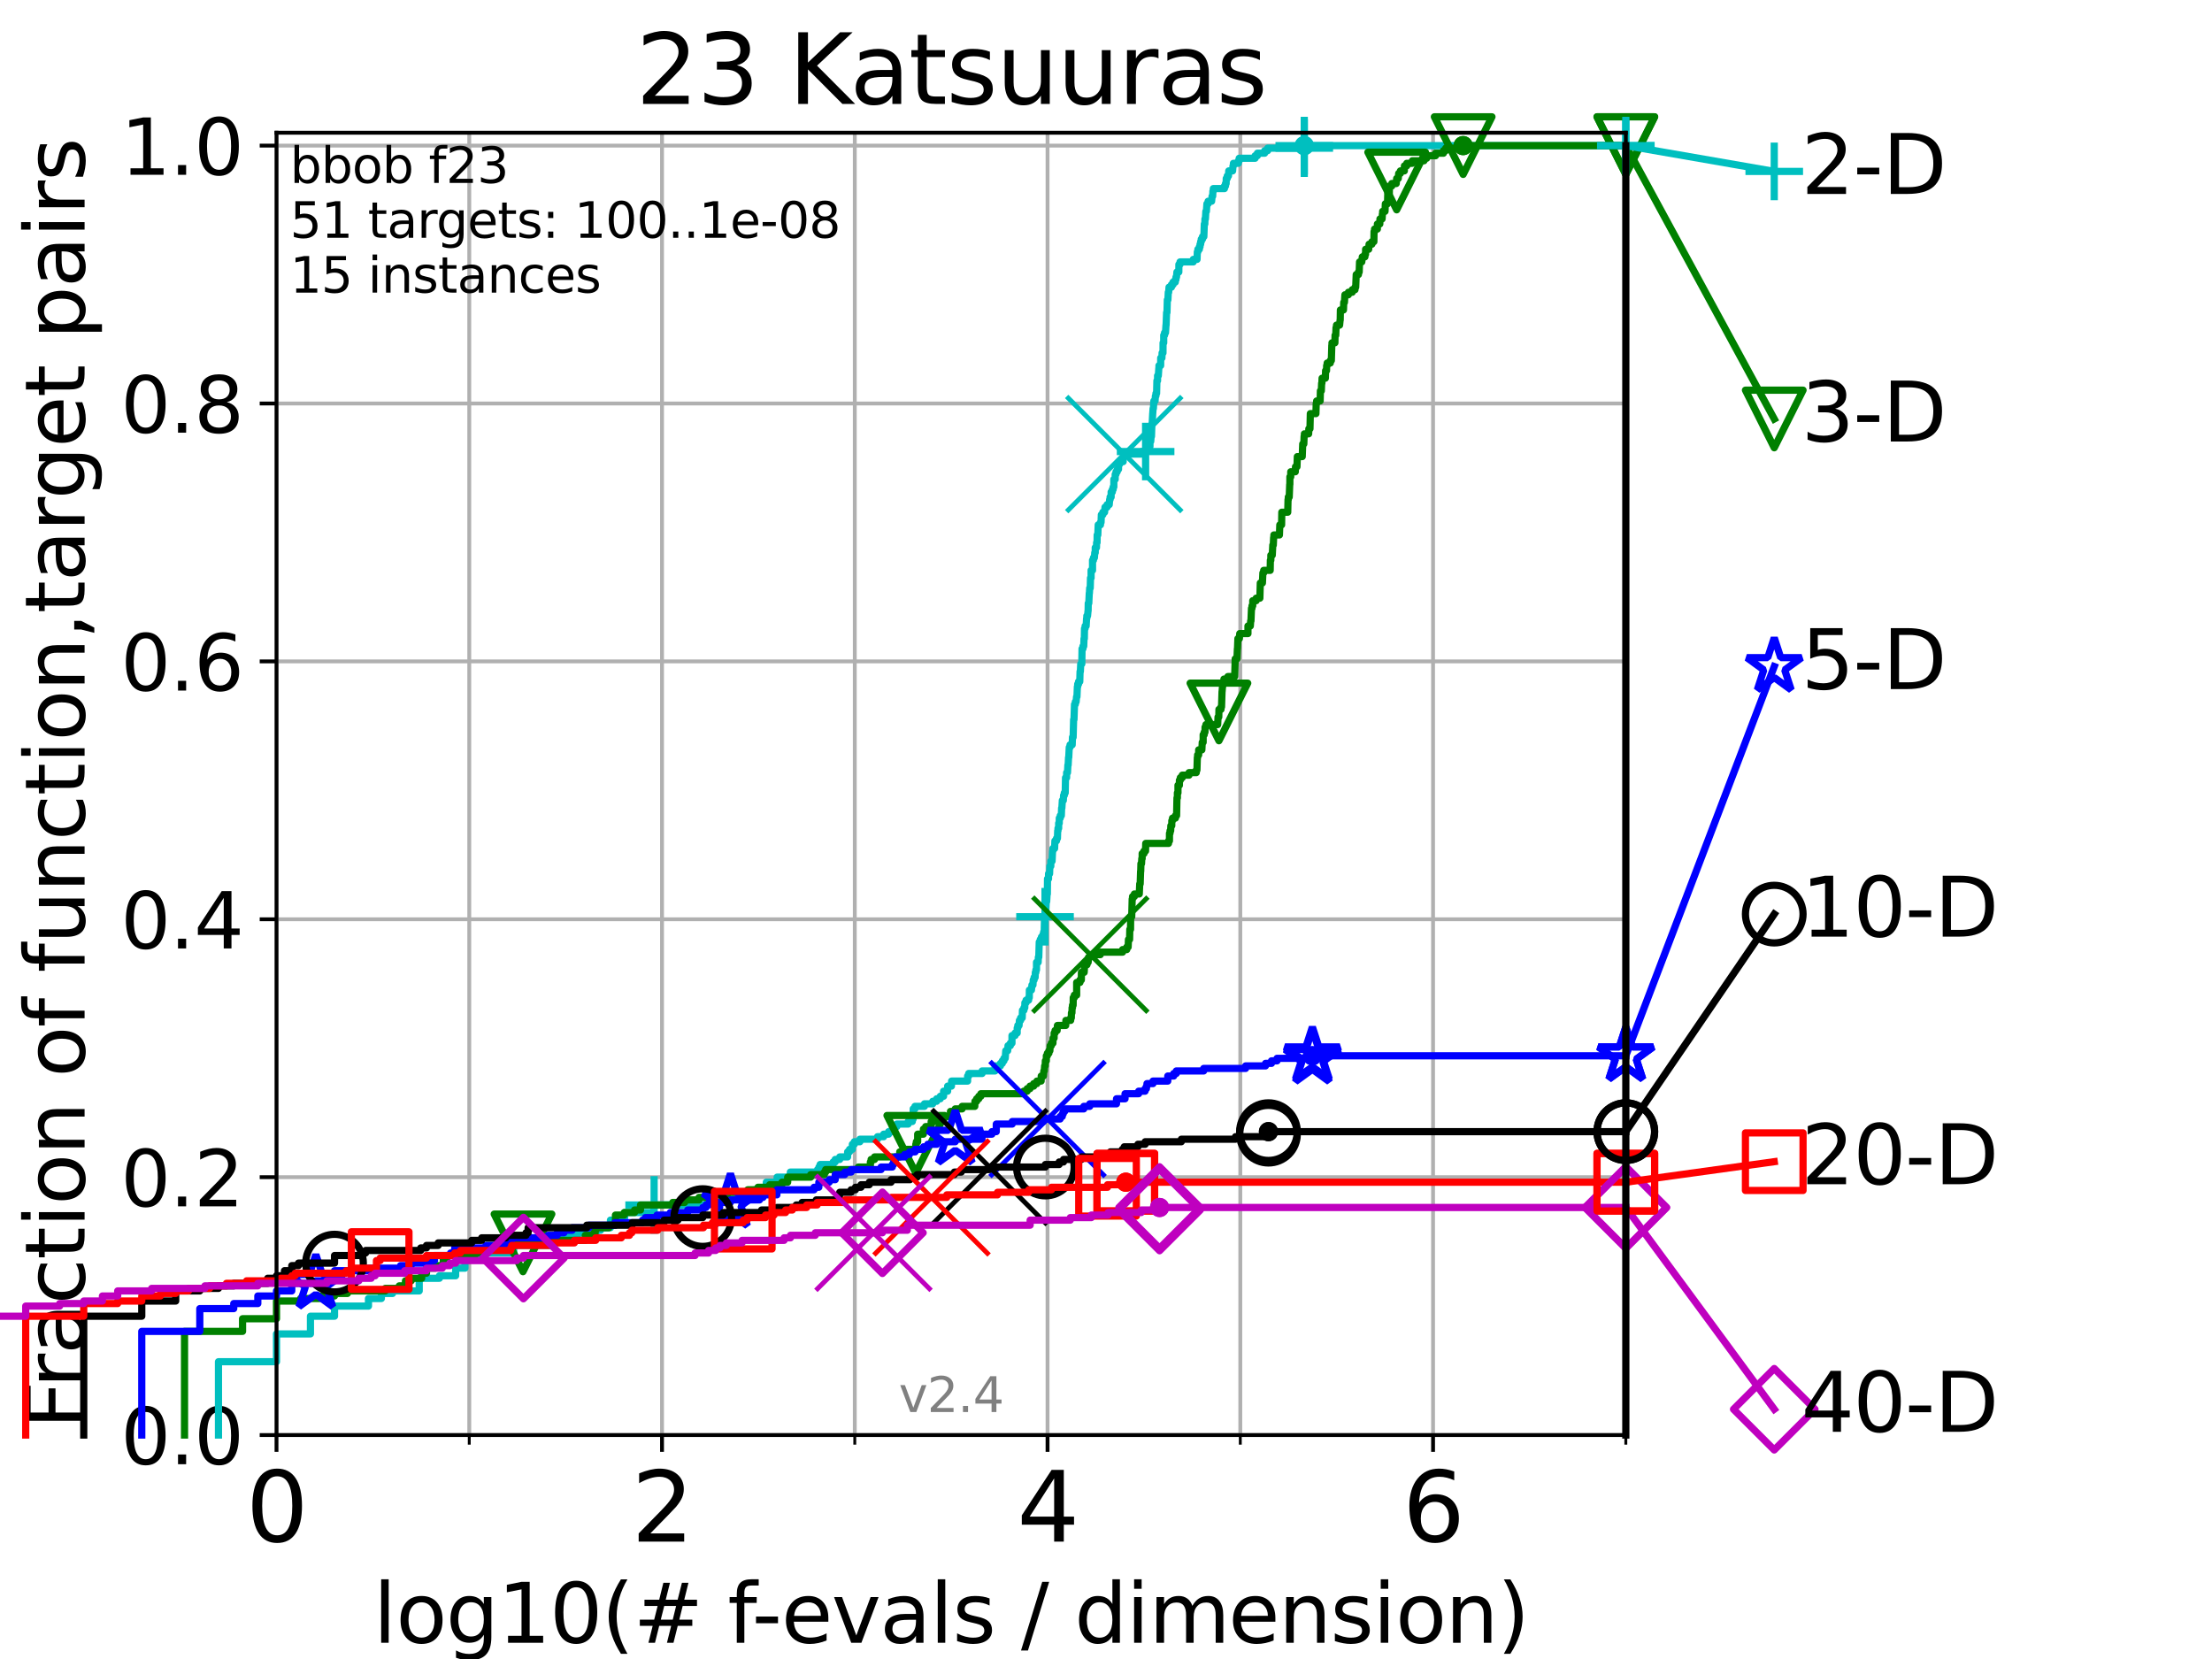 <?xml version="1.0" encoding="utf-8" standalone="no"?>
<!DOCTYPE svg PUBLIC "-//W3C//DTD SVG 1.1//EN"
  "http://www.w3.org/Graphics/SVG/1.1/DTD/svg11.dtd">
<svg height="345.6pt" version="1.1" viewBox="0 0 460.8 345.6" width="460.8pt" xmlns="http://www.w3.org/2000/svg" xmlns:xlink="http://www.w3.org/1999/xlink">
 <defs>
  <style type="text/css">*{stroke-linecap:butt;stroke-linejoin:round;}</style>
 </defs>
 <g id="figure_1">
  <g id="patch_1">
   <path d="M 0 345.6 
L 460.8 345.6 
L 460.8 0 
L 0 0 
z
" style="fill:#ffffff;"/>
  </g>
  <g id="axes_1">
   <g id="patch_2">
    <path d="M 57.6 298.944 
L 338.688 298.944 
L 338.688 27.648 
L 57.6 27.648 
z
" style="fill:#ffffff;"/>
   </g>
   <g id="matplotlib.axis_1">
    <g id="xtick_1">
     <g id="line2d_1">
      <path clip-path="url(#p88330c490e)" d="M 57.6 298.944 
L 57.6 27.648 
" style="fill:none;stroke:#b0b0b0;stroke-linecap:square;stroke-width:0.8;"/>
     </g>
     <g id="line2d_2">
      <defs>
       <path d="M 0 0 
L 0 3.5 
" id="m4e557bdd4b" style="stroke:#000000;stroke-width:0.8;"/>
      </defs>
      <g>
       <use style="stroke:#000000;stroke-width:0.8;" x="57.6" xlink:href="#m4e557bdd4b" y="298.944"/>
      </g>
     </g>
     <g id="text_1">
      <!-- 0 -->
      <g transform="translate(51.237 321.141)scale(0.2 -0.2)">
       <defs>
        <path d="M 2034 4250 
Q 1547 4250 1301 3770 
Q 1056 3291 1056 2328 
Q 1056 1369 1301 889 
Q 1547 409 2034 409 
Q 2525 409 2770 889 
Q 3016 1369 3016 2328 
Q 3016 3291 2770 3770 
Q 2525 4250 2034 4250 
z
M 2034 4750 
Q 2819 4750 3233 4129 
Q 3647 3509 3647 2328 
Q 3647 1150 3233 529 
Q 2819 -91 2034 -91 
Q 1250 -91 836 529 
Q 422 1150 422 2328 
Q 422 3509 836 4129 
Q 1250 4750 2034 4750 
z
" id="DejaVuSans-30" transform="scale(0.016)"/>
       </defs>
       <use xlink:href="#DejaVuSans-30"/>
      </g>
     </g>
    </g>
    <g id="xtick_2">
     <g id="line2d_3">
      <path clip-path="url(#p88330c490e)" d="M 137.911 298.944 
L 137.911 27.648 
" style="fill:none;stroke:#b0b0b0;stroke-linecap:square;stroke-width:0.8;"/>
     </g>
     <g id="line2d_4">
      <g>
       <use style="stroke:#000000;stroke-width:0.8;" x="137.911" xlink:href="#m4e557bdd4b" y="298.944"/>
      </g>
     </g>
     <g id="text_2">
      <!-- 2 -->
      <g transform="translate(131.548 321.141)scale(0.2 -0.2)">
       <defs>
        <path d="M 1228 531 
L 3431 531 
L 3431 0 
L 469 0 
L 469 531 
Q 828 903 1448 1529 
Q 2069 2156 2228 2338 
Q 2531 2678 2651 2914 
Q 2772 3150 2772 3378 
Q 2772 3750 2511 3984 
Q 2250 4219 1831 4219 
Q 1534 4219 1204 4116 
Q 875 4013 500 3803 
L 500 4441 
Q 881 4594 1212 4672 
Q 1544 4750 1819 4750 
Q 2544 4750 2975 4387 
Q 3406 4025 3406 3419 
Q 3406 3131 3298 2873 
Q 3191 2616 2906 2266 
Q 2828 2175 2409 1742 
Q 1991 1309 1228 531 
z
" id="DejaVuSans-32" transform="scale(0.016)"/>
       </defs>
       <use xlink:href="#DejaVuSans-32"/>
      </g>
     </g>
    </g>
    <g id="xtick_3">
     <g id="line2d_5">
      <path clip-path="url(#p88330c490e)" d="M 218.222 298.944 
L 218.222 27.648 
" style="fill:none;stroke:#b0b0b0;stroke-linecap:square;stroke-width:0.8;"/>
     </g>
     <g id="line2d_6">
      <g>
       <use style="stroke:#000000;stroke-width:0.8;" x="218.222" xlink:href="#m4e557bdd4b" y="298.944"/>
      </g>
     </g>
     <g id="text_3">
      <!-- 4 -->
      <g transform="translate(211.859 321.141)scale(0.2 -0.2)">
       <defs>
        <path d="M 2419 4116 
L 825 1625 
L 2419 1625 
L 2419 4116 
z
M 2253 4666 
L 3047 4666 
L 3047 1625 
L 3713 1625 
L 3713 1100 
L 3047 1100 
L 3047 0 
L 2419 0 
L 2419 1100 
L 313 1100 
L 313 1709 
L 2253 4666 
z
" id="DejaVuSans-34" transform="scale(0.016)"/>
       </defs>
       <use xlink:href="#DejaVuSans-34"/>
      </g>
     </g>
    </g>
    <g id="xtick_4">
     <g id="line2d_7">
      <path clip-path="url(#p88330c490e)" d="M 298.533 298.944 
L 298.533 27.648 
" style="fill:none;stroke:#b0b0b0;stroke-linecap:square;stroke-width:0.8;"/>
     </g>
     <g id="line2d_8">
      <g>
       <use style="stroke:#000000;stroke-width:0.8;" x="298.533" xlink:href="#m4e557bdd4b" y="298.944"/>
      </g>
     </g>
     <g id="text_4">
      <!-- 6 -->
      <g transform="translate(292.17 321.141)scale(0.2 -0.2)">
       <defs>
        <path d="M 2113 2584 
Q 1688 2584 1439 2293 
Q 1191 2003 1191 1497 
Q 1191 994 1439 701 
Q 1688 409 2113 409 
Q 2538 409 2786 701 
Q 3034 994 3034 1497 
Q 3034 2003 2786 2293 
Q 2538 2584 2113 2584 
z
M 3366 4563 
L 3366 3988 
Q 3128 4100 2886 4159 
Q 2644 4219 2406 4219 
Q 1781 4219 1451 3797 
Q 1122 3375 1075 2522 
Q 1259 2794 1537 2939 
Q 1816 3084 2150 3084 
Q 2853 3084 3261 2657 
Q 3669 2231 3669 1497 
Q 3669 778 3244 343 
Q 2819 -91 2113 -91 
Q 1303 -91 875 529 
Q 447 1150 447 2328 
Q 447 3434 972 4092 
Q 1497 4750 2381 4750 
Q 2619 4750 2861 4703 
Q 3103 4656 3366 4563 
z
" id="DejaVuSans-36" transform="scale(0.016)"/>
       </defs>
       <use xlink:href="#DejaVuSans-36"/>
      </g>
     </g>
    </g>
    <g id="xtick_5">
     <g id="line2d_9">
      <path clip-path="url(#p88330c490e)" d="M 97.755 298.944 
L 97.755 27.648 
" style="fill:none;stroke:#b0b0b0;stroke-linecap:square;stroke-width:0.8;"/>
     </g>
     <g id="line2d_10">
      <defs>
       <path d="M 0 0 
L 0 2 
" id="m97f5250bce" style="stroke:#000000;stroke-width:0.6;"/>
      </defs>
      <g>
       <use style="stroke:#000000;stroke-width:0.6;" x="97.755" xlink:href="#m97f5250bce" y="298.944"/>
      </g>
     </g>
    </g>
    <g id="xtick_6">
     <g id="line2d_11">
      <path clip-path="url(#p88330c490e)" d="M 178.066 298.944 
L 178.066 27.648 
" style="fill:none;stroke:#b0b0b0;stroke-linecap:square;stroke-width:0.8;"/>
     </g>
     <g id="line2d_12">
      <g>
       <use style="stroke:#000000;stroke-width:0.6;" x="178.066" xlink:href="#m97f5250bce" y="298.944"/>
      </g>
     </g>
    </g>
    <g id="xtick_7">
     <g id="line2d_13">
      <path clip-path="url(#p88330c490e)" d="M 258.377 298.944 
L 258.377 27.648 
" style="fill:none;stroke:#b0b0b0;stroke-linecap:square;stroke-width:0.8;"/>
     </g>
     <g id="line2d_14">
      <g>
       <use style="stroke:#000000;stroke-width:0.6;" x="258.377" xlink:href="#m97f5250bce" y="298.944"/>
      </g>
     </g>
    </g>
    <g id="xtick_8">
     <g id="line2d_15">
      <path clip-path="url(#p88330c490e)" d="M 338.688 298.944 
L 338.688 27.648 
" style="fill:none;stroke:#b0b0b0;stroke-linecap:square;stroke-width:0.8;"/>
     </g>
     <g id="line2d_16">
      <g>
       <use style="stroke:#000000;stroke-width:0.6;" x="338.688" xlink:href="#m97f5250bce" y="298.944"/>
      </g>
     </g>
    </g>
    <g id="text_5">
     <!-- log10(# f-evals / dimension) -->
     <g transform="translate(77.764 342.218)scale(0.17 -0.17)">
      <defs>
       <path d="M 603 4863 
L 1178 4863 
L 1178 0 
L 603 0 
L 603 4863 
z
" id="DejaVuSans-6c" transform="scale(0.016)"/>
       <path d="M 1959 3097 
Q 1497 3097 1228 2736 
Q 959 2375 959 1747 
Q 959 1119 1226 758 
Q 1494 397 1959 397 
Q 2419 397 2687 759 
Q 2956 1122 2956 1747 
Q 2956 2369 2687 2733 
Q 2419 3097 1959 3097 
z
M 1959 3584 
Q 2709 3584 3137 3096 
Q 3566 2609 3566 1747 
Q 3566 888 3137 398 
Q 2709 -91 1959 -91 
Q 1206 -91 779 398 
Q 353 888 353 1747 
Q 353 2609 779 3096 
Q 1206 3584 1959 3584 
z
" id="DejaVuSans-6f" transform="scale(0.016)"/>
       <path d="M 2906 1791 
Q 2906 2416 2648 2759 
Q 2391 3103 1925 3103 
Q 1463 3103 1205 2759 
Q 947 2416 947 1791 
Q 947 1169 1205 825 
Q 1463 481 1925 481 
Q 2391 481 2648 825 
Q 2906 1169 2906 1791 
z
M 3481 434 
Q 3481 -459 3084 -895 
Q 2688 -1331 1869 -1331 
Q 1566 -1331 1297 -1286 
Q 1028 -1241 775 -1147 
L 775 -588 
Q 1028 -725 1275 -790 
Q 1522 -856 1778 -856 
Q 2344 -856 2625 -561 
Q 2906 -266 2906 331 
L 2906 616 
Q 2728 306 2450 153 
Q 2172 0 1784 0 
Q 1141 0 747 490 
Q 353 981 353 1791 
Q 353 2603 747 3093 
Q 1141 3584 1784 3584 
Q 2172 3584 2450 3431 
Q 2728 3278 2906 2969 
L 2906 3500 
L 3481 3500 
L 3481 434 
z
" id="DejaVuSans-67" transform="scale(0.016)"/>
       <path d="M 794 531 
L 1825 531 
L 1825 4091 
L 703 3866 
L 703 4441 
L 1819 4666 
L 2450 4666 
L 2450 531 
L 3481 531 
L 3481 0 
L 794 0 
L 794 531 
z
" id="DejaVuSans-31" transform="scale(0.016)"/>
       <path d="M 1984 4856 
Q 1566 4138 1362 3434 
Q 1159 2731 1159 2009 
Q 1159 1288 1364 580 
Q 1569 -128 1984 -844 
L 1484 -844 
Q 1016 -109 783 600 
Q 550 1309 550 2009 
Q 550 2706 781 3412 
Q 1013 4119 1484 4856 
L 1984 4856 
z
" id="DejaVuSans-28" transform="scale(0.016)"/>
       <path d="M 3272 2816 
L 2363 2816 
L 2100 1772 
L 3016 1772 
L 3272 2816 
z
M 2803 4594 
L 2478 3297 
L 3391 3297 
L 3719 4594 
L 4219 4594 
L 3897 3297 
L 4872 3297 
L 4872 2816 
L 3775 2816 
L 3519 1772 
L 4513 1772 
L 4513 1294 
L 3397 1294 
L 3072 0 
L 2572 0 
L 2894 1294 
L 1978 1294 
L 1656 0 
L 1153 0 
L 1478 1294 
L 494 1294 
L 494 1772 
L 1594 1772 
L 1856 2816 
L 850 2816 
L 850 3297 
L 1978 3297 
L 2297 4594 
L 2803 4594 
z
" id="DejaVuSans-23" transform="scale(0.016)"/>
       <path id="DejaVuSans-20" transform="scale(0.016)"/>
       <path d="M 2375 4863 
L 2375 4384 
L 1825 4384 
Q 1516 4384 1395 4259 
Q 1275 4134 1275 3809 
L 1275 3500 
L 2222 3500 
L 2222 3053 
L 1275 3053 
L 1275 0 
L 697 0 
L 697 3053 
L 147 3053 
L 147 3500 
L 697 3500 
L 697 3744 
Q 697 4328 969 4595 
Q 1241 4863 1831 4863 
L 2375 4863 
z
" id="DejaVuSans-66" transform="scale(0.016)"/>
       <path d="M 313 2009 
L 1997 2009 
L 1997 1497 
L 313 1497 
L 313 2009 
z
" id="DejaVuSans-2d" transform="scale(0.016)"/>
       <path d="M 3597 1894 
L 3597 1613 
L 953 1613 
Q 991 1019 1311 708 
Q 1631 397 2203 397 
Q 2534 397 2845 478 
Q 3156 559 3463 722 
L 3463 178 
Q 3153 47 2828 -22 
Q 2503 -91 2169 -91 
Q 1331 -91 842 396 
Q 353 884 353 1716 
Q 353 2575 817 3079 
Q 1281 3584 2069 3584 
Q 2775 3584 3186 3129 
Q 3597 2675 3597 1894 
z
M 3022 2063 
Q 3016 2534 2758 2815 
Q 2500 3097 2075 3097 
Q 1594 3097 1305 2825 
Q 1016 2553 972 2059 
L 3022 2063 
z
" id="DejaVuSans-65" transform="scale(0.016)"/>
       <path d="M 191 3500 
L 800 3500 
L 1894 563 
L 2988 3500 
L 3597 3500 
L 2284 0 
L 1503 0 
L 191 3500 
z
" id="DejaVuSans-76" transform="scale(0.016)"/>
       <path d="M 2194 1759 
Q 1497 1759 1228 1600 
Q 959 1441 959 1056 
Q 959 750 1161 570 
Q 1363 391 1709 391 
Q 2188 391 2477 730 
Q 2766 1069 2766 1631 
L 2766 1759 
L 2194 1759 
z
M 3341 1997 
L 3341 0 
L 2766 0 
L 2766 531 
Q 2569 213 2275 61 
Q 1981 -91 1556 -91 
Q 1019 -91 701 211 
Q 384 513 384 1019 
Q 384 1609 779 1909 
Q 1175 2209 1959 2209 
L 2766 2209 
L 2766 2266 
Q 2766 2663 2505 2880 
Q 2244 3097 1772 3097 
Q 1472 3097 1187 3025 
Q 903 2953 641 2809 
L 641 3341 
Q 956 3463 1253 3523 
Q 1550 3584 1831 3584 
Q 2591 3584 2966 3190 
Q 3341 2797 3341 1997 
z
" id="DejaVuSans-61" transform="scale(0.016)"/>
       <path d="M 2834 3397 
L 2834 2853 
Q 2591 2978 2328 3040 
Q 2066 3103 1784 3103 
Q 1356 3103 1142 2972 
Q 928 2841 928 2578 
Q 928 2378 1081 2264 
Q 1234 2150 1697 2047 
L 1894 2003 
Q 2506 1872 2764 1633 
Q 3022 1394 3022 966 
Q 3022 478 2636 193 
Q 2250 -91 1575 -91 
Q 1294 -91 989 -36 
Q 684 19 347 128 
L 347 722 
Q 666 556 975 473 
Q 1284 391 1588 391 
Q 1994 391 2212 530 
Q 2431 669 2431 922 
Q 2431 1156 2273 1281 
Q 2116 1406 1581 1522 
L 1381 1569 
Q 847 1681 609 1914 
Q 372 2147 372 2553 
Q 372 3047 722 3315 
Q 1072 3584 1716 3584 
Q 2034 3584 2315 3537 
Q 2597 3491 2834 3397 
z
" id="DejaVuSans-73" transform="scale(0.016)"/>
       <path d="M 1625 4666 
L 2156 4666 
L 531 -594 
L 0 -594 
L 1625 4666 
z
" id="DejaVuSans-2f" transform="scale(0.016)"/>
       <path d="M 2906 2969 
L 2906 4863 
L 3481 4863 
L 3481 0 
L 2906 0 
L 2906 525 
Q 2725 213 2448 61 
Q 2172 -91 1784 -91 
Q 1150 -91 751 415 
Q 353 922 353 1747 
Q 353 2572 751 3078 
Q 1150 3584 1784 3584 
Q 2172 3584 2448 3432 
Q 2725 3281 2906 2969 
z
M 947 1747 
Q 947 1113 1208 752 
Q 1469 391 1925 391 
Q 2381 391 2643 752 
Q 2906 1113 2906 1747 
Q 2906 2381 2643 2742 
Q 2381 3103 1925 3103 
Q 1469 3103 1208 2742 
Q 947 2381 947 1747 
z
" id="DejaVuSans-64" transform="scale(0.016)"/>
       <path d="M 603 3500 
L 1178 3500 
L 1178 0 
L 603 0 
L 603 3500 
z
M 603 4863 
L 1178 4863 
L 1178 4134 
L 603 4134 
L 603 4863 
z
" id="DejaVuSans-69" transform="scale(0.016)"/>
       <path d="M 3328 2828 
Q 3544 3216 3844 3400 
Q 4144 3584 4550 3584 
Q 5097 3584 5394 3201 
Q 5691 2819 5691 2113 
L 5691 0 
L 5113 0 
L 5113 2094 
Q 5113 2597 4934 2840 
Q 4756 3084 4391 3084 
Q 3944 3084 3684 2787 
Q 3425 2491 3425 1978 
L 3425 0 
L 2847 0 
L 2847 2094 
Q 2847 2600 2669 2842 
Q 2491 3084 2119 3084 
Q 1678 3084 1418 2786 
Q 1159 2488 1159 1978 
L 1159 0 
L 581 0 
L 581 3500 
L 1159 3500 
L 1159 2956 
Q 1356 3278 1631 3431 
Q 1906 3584 2284 3584 
Q 2666 3584 2933 3390 
Q 3200 3197 3328 2828 
z
" id="DejaVuSans-6d" transform="scale(0.016)"/>
       <path d="M 3513 2113 
L 3513 0 
L 2938 0 
L 2938 2094 
Q 2938 2591 2744 2837 
Q 2550 3084 2163 3084 
Q 1697 3084 1428 2787 
Q 1159 2491 1159 1978 
L 1159 0 
L 581 0 
L 581 3500 
L 1159 3500 
L 1159 2956 
Q 1366 3272 1645 3428 
Q 1925 3584 2291 3584 
Q 2894 3584 3203 3211 
Q 3513 2838 3513 2113 
z
" id="DejaVuSans-6e" transform="scale(0.016)"/>
       <path d="M 513 4856 
L 1013 4856 
Q 1481 4119 1714 3412 
Q 1947 2706 1947 2009 
Q 1947 1309 1714 600 
Q 1481 -109 1013 -844 
L 513 -844 
Q 928 -128 1133 580 
Q 1338 1288 1338 2009 
Q 1338 2731 1133 3434 
Q 928 4138 513 4856 
z
" id="DejaVuSans-29" transform="scale(0.016)"/>
      </defs>
      <use xlink:href="#DejaVuSans-6c"/>
      <use x="27.783" xlink:href="#DejaVuSans-6f"/>
      <use x="88.965" xlink:href="#DejaVuSans-67"/>
      <use x="152.441" xlink:href="#DejaVuSans-31"/>
      <use x="216.064" xlink:href="#DejaVuSans-30"/>
      <use x="279.688" xlink:href="#DejaVuSans-28"/>
      <use x="318.701" xlink:href="#DejaVuSans-23"/>
      <use x="402.49" xlink:href="#DejaVuSans-20"/>
      <use x="434.277" xlink:href="#DejaVuSans-66"/>
      <use x="463.982" xlink:href="#DejaVuSans-2d"/>
      <use x="500.066" xlink:href="#DejaVuSans-65"/>
      <use x="561.59" xlink:href="#DejaVuSans-76"/>
      <use x="620.77" xlink:href="#DejaVuSans-61"/>
      <use x="682.049" xlink:href="#DejaVuSans-6c"/>
      <use x="709.832" xlink:href="#DejaVuSans-73"/>
      <use x="761.932" xlink:href="#DejaVuSans-20"/>
      <use x="793.719" xlink:href="#DejaVuSans-2f"/>
      <use x="827.41" xlink:href="#DejaVuSans-20"/>
      <use x="859.197" xlink:href="#DejaVuSans-64"/>
      <use x="922.674" xlink:href="#DejaVuSans-69"/>
      <use x="950.457" xlink:href="#DejaVuSans-6d"/>
      <use x="1047.869" xlink:href="#DejaVuSans-65"/>
      <use x="1109.393" xlink:href="#DejaVuSans-6e"/>
      <use x="1172.771" xlink:href="#DejaVuSans-73"/>
      <use x="1224.871" xlink:href="#DejaVuSans-69"/>
      <use x="1252.654" xlink:href="#DejaVuSans-6f"/>
      <use x="1313.836" xlink:href="#DejaVuSans-6e"/>
      <use x="1377.215" xlink:href="#DejaVuSans-29"/>
     </g>
    </g>
   </g>
   <g id="matplotlib.axis_2">
    <g id="ytick_1">
     <g id="line2d_17">
      <path clip-path="url(#p88330c490e)" d="M 57.6 298.944 
L 338.688 298.944 
" style="fill:none;stroke:#b0b0b0;stroke-linecap:square;stroke-width:0.8;"/>
     </g>
     <g id="line2d_18">
      <defs>
       <path d="M 0 0 
L -3.5 0 
" id="m3e815cd682" style="stroke:#000000;stroke-width:0.8;"/>
      </defs>
      <g>
       <use style="stroke:#000000;stroke-width:0.8;" x="57.6" xlink:href="#m3e815cd682" y="298.944"/>
      </g>
     </g>
     <g id="text_6">
      <!-- 0.0 -->
      <g transform="translate(25.155 305.023)scale(0.16 -0.16)">
       <defs>
        <path d="M 684 794 
L 1344 794 
L 1344 0 
L 684 0 
L 684 794 
z
" id="DejaVuSans-2e" transform="scale(0.016)"/>
       </defs>
       <use xlink:href="#DejaVuSans-30"/>
       <use x="63.623" xlink:href="#DejaVuSans-2e"/>
       <use x="95.41" xlink:href="#DejaVuSans-30"/>
      </g>
     </g>
    </g>
    <g id="ytick_2">
     <g id="line2d_19">
      <path clip-path="url(#p88330c490e)" d="M 57.6 245.222 
L 338.688 245.222 
" style="fill:none;stroke:#b0b0b0;stroke-linecap:square;stroke-width:0.8;"/>
     </g>
     <g id="line2d_20">
      <g>
       <use style="stroke:#000000;stroke-width:0.8;" x="57.6" xlink:href="#m3e815cd682" y="245.222"/>
      </g>
     </g>
     <g id="text_7">
      <!-- 0.2 -->
      <g transform="translate(25.155 251.301)scale(0.16 -0.16)">
       <use xlink:href="#DejaVuSans-30"/>
       <use x="63.623" xlink:href="#DejaVuSans-2e"/>
       <use x="95.41" xlink:href="#DejaVuSans-32"/>
      </g>
     </g>
    </g>
    <g id="ytick_3">
     <g id="line2d_21">
      <path clip-path="url(#p88330c490e)" d="M 57.6 191.5 
L 338.688 191.5 
" style="fill:none;stroke:#b0b0b0;stroke-linecap:square;stroke-width:0.8;"/>
     </g>
     <g id="line2d_22">
      <g>
       <use style="stroke:#000000;stroke-width:0.8;" x="57.6" xlink:href="#m3e815cd682" y="191.5"/>
      </g>
     </g>
     <g id="text_8">
      <!-- 0.4 -->
      <g transform="translate(25.155 197.579)scale(0.16 -0.16)">
       <use xlink:href="#DejaVuSans-30"/>
       <use x="63.623" xlink:href="#DejaVuSans-2e"/>
       <use x="95.41" xlink:href="#DejaVuSans-34"/>
      </g>
     </g>
    </g>
    <g id="ytick_4">
     <g id="line2d_23">
      <path clip-path="url(#p88330c490e)" d="M 57.6 137.778 
L 338.688 137.778 
" style="fill:none;stroke:#b0b0b0;stroke-linecap:square;stroke-width:0.8;"/>
     </g>
     <g id="line2d_24">
      <g>
       <use style="stroke:#000000;stroke-width:0.8;" x="57.6" xlink:href="#m3e815cd682" y="137.778"/>
      </g>
     </g>
     <g id="text_9">
      <!-- 0.6 -->
      <g transform="translate(25.155 143.857)scale(0.16 -0.16)">
       <use xlink:href="#DejaVuSans-30"/>
       <use x="63.623" xlink:href="#DejaVuSans-2e"/>
       <use x="95.41" xlink:href="#DejaVuSans-36"/>
      </g>
     </g>
    </g>
    <g id="ytick_5">
     <g id="line2d_25">
      <path clip-path="url(#p88330c490e)" d="M 57.6 84.056 
L 338.688 84.056 
" style="fill:none;stroke:#b0b0b0;stroke-linecap:square;stroke-width:0.8;"/>
     </g>
     <g id="line2d_26">
      <g>
       <use style="stroke:#000000;stroke-width:0.8;" x="57.6" xlink:href="#m3e815cd682" y="84.056"/>
      </g>
     </g>
     <g id="text_10">
      <!-- 0.8 -->
      <g transform="translate(25.155 90.135)scale(0.16 -0.16)">
       <defs>
        <path d="M 2034 2216 
Q 1584 2216 1326 1975 
Q 1069 1734 1069 1313 
Q 1069 891 1326 650 
Q 1584 409 2034 409 
Q 2484 409 2743 651 
Q 3003 894 3003 1313 
Q 3003 1734 2745 1975 
Q 2488 2216 2034 2216 
z
M 1403 2484 
Q 997 2584 770 2862 
Q 544 3141 544 3541 
Q 544 4100 942 4425 
Q 1341 4750 2034 4750 
Q 2731 4750 3128 4425 
Q 3525 4100 3525 3541 
Q 3525 3141 3298 2862 
Q 3072 2584 2669 2484 
Q 3125 2378 3379 2068 
Q 3634 1759 3634 1313 
Q 3634 634 3220 271 
Q 2806 -91 2034 -91 
Q 1263 -91 848 271 
Q 434 634 434 1313 
Q 434 1759 690 2068 
Q 947 2378 1403 2484 
z
M 1172 3481 
Q 1172 3119 1398 2916 
Q 1625 2713 2034 2713 
Q 2441 2713 2670 2916 
Q 2900 3119 2900 3481 
Q 2900 3844 2670 4047 
Q 2441 4250 2034 4250 
Q 1625 4250 1398 4047 
Q 1172 3844 1172 3481 
z
" id="DejaVuSans-38" transform="scale(0.016)"/>
       </defs>
       <use xlink:href="#DejaVuSans-30"/>
       <use x="63.623" xlink:href="#DejaVuSans-2e"/>
       <use x="95.41" xlink:href="#DejaVuSans-38"/>
      </g>
     </g>
    </g>
    <g id="ytick_6">
     <g id="line2d_27">
      <path clip-path="url(#p88330c490e)" d="M 57.6 30.334 
L 338.688 30.334 
" style="fill:none;stroke:#b0b0b0;stroke-linecap:square;stroke-width:0.8;"/>
     </g>
     <g id="line2d_28">
      <g>
       <use style="stroke:#000000;stroke-width:0.8;" x="57.6" xlink:href="#m3e815cd682" y="30.334"/>
      </g>
     </g>
     <g id="text_11">
      <!-- 1.0 -->
      <g transform="translate(25.155 36.413)scale(0.16 -0.16)">
       <use xlink:href="#DejaVuSans-31"/>
       <use x="63.623" xlink:href="#DejaVuSans-2e"/>
       <use x="95.41" xlink:href="#DejaVuSans-30"/>
      </g>
     </g>
    </g>
    <g id="text_12">
     <!-- Fraction of function,target pairs -->
     <g transform="translate(17.62 297.681)rotate(-90)scale(0.17 -0.17)">
      <defs>
       <path d="M 628 4666 
L 3309 4666 
L 3309 4134 
L 1259 4134 
L 1259 2759 
L 3109 2759 
L 3109 2228 
L 1259 2228 
L 1259 0 
L 628 0 
L 628 4666 
z
" id="DejaVuSans-46" transform="scale(0.016)"/>
       <path d="M 2631 2963 
Q 2534 3019 2420 3045 
Q 2306 3072 2169 3072 
Q 1681 3072 1420 2755 
Q 1159 2438 1159 1844 
L 1159 0 
L 581 0 
L 581 3500 
L 1159 3500 
L 1159 2956 
Q 1341 3275 1631 3429 
Q 1922 3584 2338 3584 
Q 2397 3584 2469 3576 
Q 2541 3569 2628 3553 
L 2631 2963 
z
" id="DejaVuSans-72" transform="scale(0.016)"/>
       <path d="M 3122 3366 
L 3122 2828 
Q 2878 2963 2633 3030 
Q 2388 3097 2138 3097 
Q 1578 3097 1268 2742 
Q 959 2388 959 1747 
Q 959 1106 1268 751 
Q 1578 397 2138 397 
Q 2388 397 2633 464 
Q 2878 531 3122 666 
L 3122 134 
Q 2881 22 2623 -34 
Q 2366 -91 2075 -91 
Q 1284 -91 818 406 
Q 353 903 353 1747 
Q 353 2603 823 3093 
Q 1294 3584 2113 3584 
Q 2378 3584 2631 3529 
Q 2884 3475 3122 3366 
z
" id="DejaVuSans-63" transform="scale(0.016)"/>
       <path d="M 1172 4494 
L 1172 3500 
L 2356 3500 
L 2356 3053 
L 1172 3053 
L 1172 1153 
Q 1172 725 1289 603 
Q 1406 481 1766 481 
L 2356 481 
L 2356 0 
L 1766 0 
Q 1100 0 847 248 
Q 594 497 594 1153 
L 594 3053 
L 172 3053 
L 172 3500 
L 594 3500 
L 594 4494 
L 1172 4494 
z
" id="DejaVuSans-74" transform="scale(0.016)"/>
       <path d="M 544 1381 
L 544 3500 
L 1119 3500 
L 1119 1403 
Q 1119 906 1312 657 
Q 1506 409 1894 409 
Q 2359 409 2629 706 
Q 2900 1003 2900 1516 
L 2900 3500 
L 3475 3500 
L 3475 0 
L 2900 0 
L 2900 538 
Q 2691 219 2414 64 
Q 2138 -91 1772 -91 
Q 1169 -91 856 284 
Q 544 659 544 1381 
z
M 1991 3584 
L 1991 3584 
z
" id="DejaVuSans-75" transform="scale(0.016)"/>
       <path d="M 750 794 
L 1409 794 
L 1409 256 
L 897 -744 
L 494 -744 
L 750 256 
L 750 794 
z
" id="DejaVuSans-2c" transform="scale(0.016)"/>
       <path d="M 1159 525 
L 1159 -1331 
L 581 -1331 
L 581 3500 
L 1159 3500 
L 1159 2969 
Q 1341 3281 1617 3432 
Q 1894 3584 2278 3584 
Q 2916 3584 3314 3078 
Q 3713 2572 3713 1747 
Q 3713 922 3314 415 
Q 2916 -91 2278 -91 
Q 1894 -91 1617 61 
Q 1341 213 1159 525 
z
M 3116 1747 
Q 3116 2381 2855 2742 
Q 2594 3103 2138 3103 
Q 1681 3103 1420 2742 
Q 1159 2381 1159 1747 
Q 1159 1113 1420 752 
Q 1681 391 2138 391 
Q 2594 391 2855 752 
Q 3116 1113 3116 1747 
z
" id="DejaVuSans-70" transform="scale(0.016)"/>
      </defs>
      <use xlink:href="#DejaVuSans-46"/>
      <use x="50.27" xlink:href="#DejaVuSans-72"/>
      <use x="91.383" xlink:href="#DejaVuSans-61"/>
      <use x="152.662" xlink:href="#DejaVuSans-63"/>
      <use x="207.643" xlink:href="#DejaVuSans-74"/>
      <use x="246.852" xlink:href="#DejaVuSans-69"/>
      <use x="274.635" xlink:href="#DejaVuSans-6f"/>
      <use x="335.816" xlink:href="#DejaVuSans-6e"/>
      <use x="399.195" xlink:href="#DejaVuSans-20"/>
      <use x="430.982" xlink:href="#DejaVuSans-6f"/>
      <use x="492.164" xlink:href="#DejaVuSans-66"/>
      <use x="527.369" xlink:href="#DejaVuSans-20"/>
      <use x="559.156" xlink:href="#DejaVuSans-66"/>
      <use x="594.361" xlink:href="#DejaVuSans-75"/>
      <use x="657.74" xlink:href="#DejaVuSans-6e"/>
      <use x="721.119" xlink:href="#DejaVuSans-63"/>
      <use x="776.1" xlink:href="#DejaVuSans-74"/>
      <use x="815.309" xlink:href="#DejaVuSans-69"/>
      <use x="843.092" xlink:href="#DejaVuSans-6f"/>
      <use x="904.273" xlink:href="#DejaVuSans-6e"/>
      <use x="967.652" xlink:href="#DejaVuSans-2c"/>
      <use x="999.439" xlink:href="#DejaVuSans-74"/>
      <use x="1038.648" xlink:href="#DejaVuSans-61"/>
      <use x="1099.928" xlink:href="#DejaVuSans-72"/>
      <use x="1139.291" xlink:href="#DejaVuSans-67"/>
      <use x="1202.768" xlink:href="#DejaVuSans-65"/>
      <use x="1264.291" xlink:href="#DejaVuSans-74"/>
      <use x="1303.5" xlink:href="#DejaVuSans-20"/>
      <use x="1335.287" xlink:href="#DejaVuSans-70"/>
      <use x="1398.764" xlink:href="#DejaVuSans-61"/>
      <use x="1460.043" xlink:href="#DejaVuSans-69"/>
      <use x="1487.826" xlink:href="#DejaVuSans-72"/>
      <use x="1528.939" xlink:href="#DejaVuSans-73"/>
     </g>
    </g>
   </g>
   <g id="line2d_29">
    <defs>
     <path d="M 0 1.5 
C 0.398 1.5 0.779 1.342 1.061 1.061 
C 1.342 0.779 1.5 0.398 1.5 0 
C 1.5 -0.398 1.342 -0.779 1.061 -1.061 
C 0.779 -1.342 0.398 -1.5 0 -1.5 
C -0.398 -1.5 -0.779 -1.342 -1.061 -1.061 
C -1.342 -0.779 -1.5 -0.398 -1.5 0 
C -1.5 0.398 -1.342 0.779 -1.061 1.061 
C -0.779 1.342 -0.398 1.5 0 1.5 
z
" id="m2c27565613" style="stroke:#00bfbf;"/>
    </defs>
    <g>
     <use style="fill:#00bfbf;stroke:#00bfbf;" x="271.703" xlink:href="#m2c27565613" y="30.334"/>
     <use style="fill:#00bfbf;stroke:#00bfbf;" x="271.703" xlink:href="#m2c27565613" y="30.334"/>
    </g>
   </g>
   <g id="line2d_30">
    <path d="M 45.512 298.944 
L 45.512 283.67 
L 57.6 283.67 
L 57.6 277.877 
L 64.671 277.877 
L 64.671 274.19 
L 69.688 274.19 
L 69.688 272.083 
L 76.759 272.083 
L 76.759 270.503 
L 79.447 270.503 
L 79.447 269.45 
L 81.776 269.45 
L 81.776 268.923 
L 87.33 268.923 
L 87.33 266.289 
L 91.535 266.289 
L 91.535 265.763 
L 94.921 265.763 
L 94.921 264.183 
L 96.861 264.183 
L 96.861 262.076 
L 100.935 262.076 
L 100.935 261.023 
L 107.009 261.023 
L 107.009 259.443 
L 115.077 259.443 
L 115.077 258.916 
L 115.397 258.916 
L 115.397 257.336 
L 120.335 257.336 
L 120.335 256.809 
L 124.178 256.809 
L 124.178 256.282 
L 125.111 256.282 
L 125.111 255.756 
L 127.165 255.756 
L 127.165 254.176 
L 129.002 254.176 
L 129.002 253.649 
L 130.128 253.649 
L 130.128 252.596 
L 136.17 252.596 
L 136.266 251.016 
L 147.318 251.016 
L 147.369 249.436 
L 153.467 249.436 
L 153.467 248.909 
L 157.128 248.909 
L 157.186 247.855 
L 159.482 247.855 
L 159.482 247.329 
L 159.633 247.329 
L 159.633 246.275 
L 161.89 246.275 
L 161.89 245.222 
L 164.638 245.222 
L 164.638 244.169 
L 170.311 244.169 
L 170.311 243.642 
L 170.607 243.642 
L 170.607 243.115 
L 170.846 243.115 
L 170.846 242.589 
L 173.565 242.589 
L 173.565 242.062 
L 173.989 242.062 
L 173.989 241.535 
L 174.932 241.535 
L 174.932 241.009 
L 176.574 241.009 
L 176.574 239.955 
L 176.978 239.955 
L 176.978 239.428 
L 177.562 239.428 
L 177.562 238.375 
L 177.97 238.375 
L 177.97 237.848 
L 179.132 237.848 
L 179.132 237.322 
L 182.802 237.322 
L 182.802 236.795 
L 184.083 236.795 
L 184.083 236.268 
L 185.12 236.268 
L 185.12 235.742 
L 185.905 235.742 
L 185.905 234.688 
L 186.831 234.688 
L 186.831 234.162 
L 189.186 234.162 
L 189.186 233.635 
L 190.054 233.635 
L 190.054 233.108 
L 190.233 233.108 
L 190.233 231.001 
L 190.602 231.001 
L 190.602 230.475 
L 192.576 230.475 
L 192.576 229.948 
L 194.302 229.948 
L 194.302 229.421 
L 195.121 229.421 
L 195.121 228.895 
L 195.885 228.895 
L 195.885 228.368 
L 196.565 228.368 
L 196.565 227.315 
L 197.41 227.315 
L 197.41 226.261 
L 198.203 226.261 
L 198.236 225.208 
L 201.571 225.208 
L 201.571 224.155 
L 201.796 224.155 
L 201.796 223.628 
L 204.59 223.628 
L 204.59 223.101 
L 207.288 223.101 
L 207.288 222.048 
L 208.41 222.048 
L 208.41 221.521 
L 208.799 221.521 
L 208.799 220.994 
L 209.135 220.994 
L 209.135 220.468 
L 209.407 220.468 
L 209.518 218.888 
L 209.916 218.888 
L 209.989 217.834 
L 210.473 217.834 
L 210.473 217.308 
L 210.813 217.308 
L 210.813 215.728 
L 211.452 215.728 
L 211.452 215.201 
L 211.899 215.201 
L 211.899 214.148 
L 212.029 214.148 
L 212.029 213.621 
L 212.291 213.621 
L 212.36 212.567 
L 212.61 212.567 
L 212.61 212.041 
L 212.944 212.041 
L 212.997 210.461 
L 213.303 210.461 
L 213.303 209.934 
L 213.479 209.934 
L 213.501 208.881 
L 213.752 208.881 
L 213.752 208.354 
L 214.282 208.354 
L 214.282 207.827 
L 214.417 207.827 
L 214.435 206.247 
L 214.867 206.247 
L 214.971 205.194 
L 215.185 205.194 
L 215.245 204.141 
L 215.424 204.141 
L 215.424 203.614 
L 215.637 203.614 
L 215.677 202.56 
L 215.791 202.56 
L 215.791 202.034 
L 215.924 202.034 
L 215.924 200.454 
L 216.273 200.454 
L 216.307 199.4 
L 216.396 199.4 
L 216.492 196.24 
L 216.708 196.24 
L 216.708 195.714 
L 216.951 195.714 
L 216.951 195.187 
L 217.269 195.187 
L 217.269 194.66 
L 217.411 194.66 
L 217.411 194.133 
L 217.525 194.133 
L 217.598 190.973 
L 217.696 190.973 
L 217.727 189.92 
L 217.848 189.92 
L 217.955 187.813 
L 218.042 187.813 
L 218.132 186.233 
L 218.182 186.233 
L 218.215 183.073 
L 218.426 183.073 
L 218.426 182.02 
L 218.645 182.02 
L 218.703 180.44 
L 218.902 180.44 
L 218.902 179.386 
L 219.168 179.386 
L 219.264 177.28 
L 219.336 177.28 
L 219.336 176.753 
L 219.693 176.753 
L 219.752 175.173 
L 220.086 175.173 
L 220.086 174.646 
L 220.282 174.646 
L 220.335 173.066 
L 220.397 173.066 
L 220.397 172.539 
L 220.538 172.539 
L 220.538 171.486 
L 220.664 171.486 
L 220.664 170.433 
L 220.87 170.433 
L 220.87 169.906 
L 221.095 169.906 
L 221.154 168.326 
L 221.208 168.326 
L 221.303 166.746 
L 221.51 166.746 
L 221.563 165.692 
L 221.715 165.692 
L 221.715 165.166 
L 221.905 165.166 
L 221.967 162.006 
L 222.191 162.006 
L 222.197 160.952 
L 222.377 160.952 
L 222.458 159.372 
L 222.515 159.372 
L 222.596 157.792 
L 222.639 157.792 
L 222.743 155.685 
L 222.906 155.685 
L 222.906 155.159 
L 223.356 155.159 
L 223.415 153.579 
L 223.555 153.579 
L 223.654 149.892 
L 223.733 149.892 
L 223.839 146.732 
L 224.008 146.732 
L 224.008 146.205 
L 224.175 146.205 
L 224.263 145.152 
L 224.349 145.152 
L 224.436 143.045 
L 224.501 143.045 
L 224.501 142.518 
L 224.679 142.518 
L 224.679 141.992 
L 224.937 141.992 
L 224.994 139.885 
L 225.062 139.885 
L 225.133 138.305 
L 225.36 138.305 
L 225.408 135.145 
L 225.595 135.145 
L 225.595 134.618 
L 225.762 134.618 
L 225.816 133.038 
L 225.887 133.038 
L 225.92 130.931 
L 226.048 130.931 
L 226.048 130.404 
L 226.268 130.404 
L 226.355 128.824 
L 226.405 128.824 
L 226.405 128.298 
L 226.557 128.298 
L 226.653 127.244 
L 226.675 127.244 
L 226.702 125.664 
L 226.815 125.664 
L 226.916 123.558 
L 226.944 123.558 
L 227.001 122.504 
L 227.115 122.504 
L 227.169 120.397 
L 227.293 120.397 
L 227.293 118.817 
L 227.592 118.817 
L 227.592 116.711 
L 227.784 116.711 
L 227.784 116.184 
L 227.984 116.184 
L 228.057 115.131 
L 228.159 115.131 
L 228.159 114.077 
L 228.417 114.077 
L 228.442 113.024 
L 228.539 113.024 
L 228.558 111.444 
L 228.693 111.444 
L 228.776 109.337 
L 229.246 109.337 
L 229.246 108.81 
L 229.371 108.81 
L 229.43 107.23 
L 229.743 107.23 
L 229.743 106.704 
L 230.107 106.704 
L 230.195 105.65 
L 230.629 105.65 
L 230.629 105.124 
L 231.076 105.124 
L 231.159 104.07 
L 231.251 104.07 
L 231.251 103.543 
L 231.47 103.543 
L 231.47 102.49 
L 231.718 102.49 
L 231.718 101.963 
L 231.89 101.963 
L 231.89 101.437 
L 232.032 101.437 
L 232.032 99.857 
L 232.314 99.857 
L 232.314 98.803 
L 232.485 98.803 
L 232.485 98.277 
L 232.734 98.277 
L 232.734 97.75 
L 233.01 97.75 
L 233.02 96.697 
L 233.253 96.697 
L 233.253 96.17 
L 233.978 96.17 
L 233.992 95.116 
L 234.153 95.116 
L 234.153 94.59 
L 237.854 94.59 
L 237.854 94.063 
L 238.652 94.063 
L 238.652 93.536 
L 238.84 93.536 
L 238.84 93.01 
L 239.558 93.01 
L 239.558 91.956 
L 239.715 91.956 
L 239.802 90.903 
L 239.873 90.903 
L 239.963 88.27 
L 240.019 88.27 
L 240.128 86.163 
L 240.133 86.163 
L 240.208 85.109 
L 240.266 85.109 
L 240.373 83.529 
L 240.622 83.529 
L 240.694 82.476 
L 240.802 82.476 
L 240.802 81.949 
L 240.939 81.949 
L 241.002 79.316 
L 241.141 79.316 
L 241.141 78.263 
L 241.3 78.263 
L 241.407 76.682 
L 241.431 76.682 
L 241.431 76.156 
L 241.785 76.156 
L 241.795 74.576 
L 242.05 74.576 
L 242.081 73.522 
L 242.27 73.522 
L 242.286 71.416 
L 242.423 71.416 
L 242.423 69.836 
L 242.596 69.836 
L 242.596 69.309 
L 242.796 69.309 
L 242.895 67.729 
L 242.92 67.729 
L 243.024 65.095 
L 243.104 65.095 
L 243.175 62.462 
L 243.296 62.462 
L 243.374 60.882 
L 243.456 60.882 
L 243.529 59.829 
L 244.029 59.829 
L 244.029 59.302 
L 244.362 59.302 
L 244.362 58.775 
L 244.834 58.775 
L 244.834 58.248 
L 244.977 58.248 
L 244.977 57.722 
L 245.092 57.722 
L 245.172 56.668 
L 245.571 56.668 
L 245.581 55.088 
L 245.821 55.088 
L 245.821 54.562 
L 248.578 54.562 
L 248.578 54.035 
L 249.366 54.035 
L 249.425 52.455 
L 249.543 52.455 
L 249.543 51.928 
L 249.851 51.928 
L 249.851 51.402 
L 249.989 51.402 
L 249.989 50.875 
L 250.113 50.875 
L 250.113 50.348 
L 250.241 50.348 
L 250.241 49.821 
L 250.498 49.821 
L 250.498 49.295 
L 250.786 49.295 
L 250.88 46.661 
L 250.987 46.661 
L 251.011 45.608 
L 251.11 45.608 
L 251.2 44.028 
L 251.316 44.028 
L 251.423 42.448 
L 251.674 42.448 
L 251.674 41.921 
L 252.404 41.921 
L 252.497 40.868 
L 252.623 40.868 
L 252.667 39.814 
L 252.754 39.814 
L 252.754 39.288 
L 255.073 39.288 
L 255.073 38.761 
L 255.288 38.761 
L 255.288 38.234 
L 255.429 38.234 
L 255.449 37.181 
L 255.657 37.181 
L 255.657 36.654 
L 255.915 36.654 
L 255.971 35.601 
L 256.774 35.601 
L 256.857 34.548 
L 256.945 34.548 
L 256.945 34.021 
L 257.964 34.021 
L 257.964 33.494 
L 258.145 33.494 
L 258.145 32.968 
L 261.463 32.968 
L 261.463 32.441 
L 261.939 32.441 
L 261.939 31.914 
L 263.451 31.914 
L 263.451 31.387 
L 264.077 31.387 
L 264.077 30.861 
L 271.703 30.861 
L 271.703 30.334 
L 338.688 30.334 
L 338.688 30.334 
" style="fill:none;stroke:#00bfbf;stroke-linecap:square;stroke-width:1.5;"/>
   </g>
   <g id="line2d_31">
    <defs>
     <path d="M -6 0 
L 6 0 
M 0 6 
L 0 -6 
" id="me6880936ca" style="stroke:#00bfbf;stroke-width:1.5;"/>
    </defs>
    <g>
     <use style="fill-opacity:0;stroke:#00bfbf;stroke-width:1.5;" x="136.266" xlink:href="#me6880936ca" y="251.016"/>
     <use style="fill-opacity:0;stroke:#00bfbf;stroke-width:1.5;" x="217.696" xlink:href="#me6880936ca" y="190.973"/>
     <use style="fill-opacity:0;stroke:#00bfbf;stroke-width:1.5;" x="238.652" xlink:href="#me6880936ca" y="94.063"/>
     <use style="fill-opacity:0;stroke:#00bfbf;stroke-width:1.5;" x="271.703" xlink:href="#me6880936ca" y="30.861"/>
     <use style="fill-opacity:0;stroke:#00bfbf;stroke-width:1.5;" x="271.703" xlink:href="#me6880936ca" y="30.334"/>
     <use style="fill-opacity:0;stroke:#00bfbf;stroke-width:1.5;" x="338.688" xlink:href="#me6880936ca" y="30.334"/>
    </g>
   </g>
   <g id="line2d_32">
    <path style="fill:none;stroke:#00bfbf;stroke-linecap:square;stroke-width:1.5;"/>
    <g/>
   </g>
   <g id="line2d_33">
    <path clip-path="url(#p88330c490e)" d="M 234.201 94.59 
" style="fill:none;stroke:#00bfbf;stroke-linecap:square;stroke-width:1.5;"/>
    <defs>
     <path d="M -12 12 
L 12 -12 
M -12 -12 
L 12 12 
" id="md4dee45ed3" style="stroke:#00bfbf;"/>
    </defs>
    <g clip-path="url(#p88330c490e)">
     <use style="fill:#00bfbf;stroke:#00bfbf;" x="234.201" xlink:href="#md4dee45ed3" y="94.59"/>
    </g>
   </g>
   <g id="line2d_34">
    <defs>
     <path d="M 0 1.5 
C 0.398 1.5 0.779 1.342 1.061 1.061 
C 1.342 0.779 1.5 0.398 1.5 0 
C 1.5 -0.398 1.342 -0.779 1.061 -1.061 
C 0.779 -1.342 0.398 -1.5 0 -1.5 
C -0.398 -1.5 -0.779 -1.342 -1.061 -1.061 
C -1.342 -0.779 -1.5 -0.398 -1.5 0 
C -1.5 0.398 -1.342 0.779 -1.061 1.061 
C -0.779 1.342 -0.398 1.5 0 1.5 
z
" id="m7ad30e9d3d" style="stroke:#008000;"/>
    </defs>
    <g>
     <use style="fill:#008000;stroke:#008000;" x="304.803" xlink:href="#m7ad30e9d3d" y="30.334"/>
     <use style="fill:#008000;stroke:#008000;" x="304.803" xlink:href="#m7ad30e9d3d" y="30.334"/>
    </g>
   </g>
   <g id="line2d_35">
    <path d="M 38.441 298.944 
L 38.441 277.35 
L 50.529 277.35 
L 50.529 274.716 
L 57.6 274.716 
L 57.6 271.03 
L 62.617 271.03 
L 62.617 270.503 
L 66.508 270.503 
L 66.508 269.976 
L 69.688 269.976 
L 69.688 269.45 
L 72.376 269.45 
L 72.376 268.923 
L 80.259 268.923 
L 80.259 268.396 
L 83.172 268.396 
L 83.172 267.87 
L 84.464 267.87 
L 84.464 266.816 
L 85.667 266.816 
L 85.667 266.289 
L 87.85 266.289 
L 87.85 265.236 
L 88.847 265.236 
L 88.847 264.183 
L 90.684 264.183 
L 90.684 263.656 
L 92.347 263.656 
L 92.347 262.076 
L 93.122 262.076 
L 93.122 261.549 
L 98.881 261.549 
L 98.881 261.023 
L 101.413 261.023 
L 101.413 259.443 
L 107.348 259.443 
L 107.348 258.916 
L 108.949 258.916 
L 108.949 258.389 
L 121.931 258.389 
L 121.931 257.336 
L 123.725 257.336 
L 123.725 256.809 
L 123.985 256.809 
L 123.985 256.282 
L 124.114 256.282 
L 124.114 255.756 
L 126.839 255.756 
L 126.839 255.229 
L 128.21 255.229 
L 128.21 253.122 
L 130.037 253.122 
L 130.037 252.596 
L 132.182 252.596 
L 132.182 252.069 
L 133.428 252.069 
L 133.428 251.016 
L 140.145 251.016 
L 140.145 250.489 
L 142.62 250.489 
L 142.62 249.962 
L 145.629 249.962 
L 145.629 249.436 
L 148.418 249.436 
L 148.418 248.909 
L 151.502 248.909 
L 151.502 248.382 
L 155.763 248.382 
L 155.763 247.855 
L 157.902 247.855 
L 157.902 247.329 
L 160.346 247.329 
L 160.346 246.802 
L 162.896 246.802 
L 162.896 246.275 
L 164.089 246.275 
L 164.089 245.222 
L 168.884 245.222 
L 168.884 244.695 
L 171.721 244.695 
L 171.721 244.169 
L 172.003 244.169 
L 172.003 243.642 
L 178.817 243.642 
L 178.817 243.115 
L 181.314 243.115 
L 181.314 242.062 
L 181.467 242.062 
L 181.467 241.535 
L 182.184 241.535 
L 182.184 241.009 
L 187.429 241.009 
L 187.429 239.955 
L 188.158 239.955 
L 188.158 239.428 
L 190.774 239.428 
L 190.774 238.375 
L 190.888 238.375 
L 190.888 237.848 
L 191.168 237.848 
L 191.168 236.268 
L 192.363 236.268 
L 192.363 235.215 
L 192.833 235.215 
L 192.833 234.688 
L 193.976 234.688 
L 193.976 233.635 
L 194.757 233.635 
L 194.757 233.108 
L 196.628 233.108 
L 196.628 232.582 
L 197.995 232.582 
L 197.995 231.528 
L 198.986 231.528 
L 198.986 231.001 
L 200.424 231.001 
L 200.424 230.475 
L 203.07 230.475 
L 203.101 229.421 
L 203.453 229.421 
L 203.453 228.895 
L 203.899 228.895 
L 203.899 228.368 
L 204.335 228.368 
L 204.335 227.841 
L 213.25 227.841 
L 213.25 227.315 
L 213.98 227.315 
L 213.98 226.788 
L 214.574 226.788 
L 214.574 226.261 
L 215.335 226.261 
L 215.335 225.735 
L 216.008 225.735 
L 216.008 225.208 
L 216.889 225.208 
L 216.907 224.155 
L 217.369 224.155 
L 217.447 223.101 
L 217.549 223.101 
L 217.617 222.048 
L 217.734 222.048 
L 217.764 220.994 
L 217.971 220.994 
L 217.974 219.941 
L 218.185 219.941 
L 218.185 219.414 
L 218.504 219.414 
L 218.504 218.888 
L 218.71 218.888 
L 218.767 217.834 
L 219.011 217.834 
L 219.011 217.308 
L 219.346 217.308 
L 219.374 216.254 
L 219.592 216.254 
L 219.592 215.201 
L 219.784 215.201 
L 219.784 214.674 
L 220.221 214.674 
L 220.28 213.621 
L 222.009 213.621 
L 222.043 212.567 
L 223.036 212.567 
L 223.036 212.041 
L 223.177 212.041 
L 223.2 210.987 
L 223.304 210.987 
L 223.337 209.934 
L 223.416 209.934 
L 223.416 209.407 
L 223.551 209.407 
L 223.576 207.827 
L 223.801 207.827 
L 223.801 207.301 
L 224.287 207.301 
L 224.291 204.667 
L 224.97 204.667 
L 224.97 204.141 
L 225.266 204.141 
L 225.275 202.56 
L 225.852 202.56 
L 225.951 200.98 
L 226.436 200.98 
L 226.436 200.454 
L 226.682 200.454 
L 226.783 199.4 
L 227.124 199.4 
L 227.124 198.874 
L 229.218 198.874 
L 229.218 198.347 
L 233.854 198.347 
L 233.854 197.82 
L 234.722 197.82 
L 234.722 197.294 
L 235.012 197.294 
L 235.077 195.714 
L 235.313 195.714 
L 235.357 193.607 
L 235.511 193.607 
L 235.533 190.973 
L 235.757 190.973 
L 235.853 187.287 
L 235.929 187.287 
L 235.929 186.76 
L 236.311 186.76 
L 236.311 186.233 
L 237.333 186.233 
L 237.424 184.126 
L 237.52 184.126 
L 237.606 181.493 
L 237.633 181.493 
L 237.675 179.913 
L 237.801 179.913 
L 237.855 178.86 
L 237.932 178.86 
L 237.932 177.806 
L 238.311 177.806 
L 238.311 177.28 
L 238.639 177.28 
L 238.675 175.699 
L 243.424 175.699 
L 243.424 175.173 
L 243.618 175.173 
L 243.623 173.593 
L 243.737 173.593 
L 243.737 173.066 
L 243.871 173.066 
L 243.907 172.013 
L 244.099 172.013 
L 244.109 170.959 
L 244.251 170.959 
L 244.251 170.433 
L 244.859 170.433 
L 244.859 169.906 
L 245.105 169.906 
L 245.183 166.219 
L 245.27 166.219 
L 245.27 165.166 
L 245.393 165.166 
L 245.393 163.586 
L 245.69 163.586 
L 245.692 162.532 
L 245.881 162.532 
L 245.881 162.006 
L 246.287 162.006 
L 246.287 161.479 
L 247.696 161.479 
L 247.696 160.952 
L 249.202 160.952 
L 249.202 160.426 
L 249.346 160.426 
L 249.428 157.792 
L 249.482 157.792 
L 249.482 157.265 
L 249.705 157.265 
L 249.705 156.212 
L 250.369 156.212 
L 250.449 154.632 
L 250.639 154.632 
L 250.639 153.052 
L 250.86 153.052 
L 250.86 152.525 
L 251.019 152.525 
L 251.036 151.472 
L 251.22 151.472 
L 251.22 150.945 
L 253.666 150.945 
L 253.739 149.365 
L 253.898 149.365 
L 253.928 147.785 
L 254.354 147.785 
L 254.354 147.258 
L 254.468 147.258 
L 254.57 144.098 
L 254.581 144.098 
L 254.666 143.045 
L 254.694 143.045 
L 254.694 142.518 
L 254.877 142.518 
L 254.968 141.465 
L 255.79 141.465 
L 255.79 140.938 
L 257.21 140.938 
L 257.316 137.251 
L 257.677 137.251 
L 257.771 135.145 
L 257.795 135.145 
L 257.875 133.038 
L 258.186 133.038 
L 258.263 131.985 
L 259.972 131.985 
L 259.972 130.404 
L 260.467 130.404 
L 260.536 129.351 
L 260.598 129.351 
L 260.707 126.718 
L 260.812 126.718 
L 260.812 126.191 
L 260.968 126.191 
L 260.968 125.138 
L 261.682 125.138 
L 261.682 124.611 
L 262.453 124.611 
L 262.543 121.451 
L 262.985 121.451 
L 263.081 119.344 
L 263.251 119.344 
L 263.251 118.817 
L 264.604 118.817 
L 264.638 116.711 
L 264.738 116.711 
L 264.74 115.657 
L 265.038 115.657 
L 265.143 113.55 
L 265.251 113.55 
L 265.321 111.97 
L 265.372 111.97 
L 265.372 111.444 
L 266.528 111.444 
L 266.608 109.337 
L 266.98 109.337 
L 267.022 106.704 
L 268.26 106.704 
L 268.321 104.07 
L 268.377 104.07 
L 268.377 103.543 
L 268.569 103.543 
L 268.67 100.91 
L 268.698 100.91 
L 268.708 99.33 
L 268.886 99.33 
L 268.886 98.277 
L 269.836 98.277 
L 269.878 97.223 
L 270.184 97.223 
L 270.257 95.116 
L 271.281 95.116 
L 271.379 92.483 
L 271.61 92.483 
L 271.669 90.903 
L 271.725 90.903 
L 271.725 90.376 
L 272.615 90.376 
L 272.651 89.323 
L 272.891 89.323 
L 272.965 86.163 
L 274.132 86.163 
L 274.19 84.056 
L 274.28 84.056 
L 274.28 83.529 
L 275.012 83.529 
L 275.062 81.423 
L 275.257 81.423 
L 275.318 79.843 
L 275.372 79.843 
L 275.411 78.789 
L 276.098 78.789 
L 276.144 77.209 
L 276.341 77.209 
L 276.365 76.156 
L 276.472 76.156 
L 276.472 75.629 
L 277.124 75.629 
L 277.124 75.102 
L 277.344 75.102 
L 277.438 71.942 
L 277.473 71.942 
L 277.473 71.416 
L 278.084 71.416 
L 278.119 69.836 
L 278.261 69.836 
L 278.319 68.255 
L 278.419 68.255 
L 278.419 67.729 
L 279.062 67.729 
L 279.166 66.675 
L 279.19 66.675 
L 279.225 64.569 
L 279.868 64.569 
L 279.924 62.989 
L 280.07 62.989 
L 280.17 61.409 
L 280.895 61.409 
L 280.895 60.882 
L 281.692 60.882 
L 281.692 60.355 
L 282.269 60.355 
L 282.269 59.829 
L 282.418 59.829 
L 282.525 57.195 
L 282.986 57.195 
L 282.986 56.668 
L 283.143 56.668 
L 283.219 54.562 
L 283.686 54.562 
L 283.79 53.508 
L 284.333 53.508 
L 284.333 52.982 
L 284.471 52.982 
L 284.479 51.928 
L 285.125 51.928 
L 285.201 50.875 
L 285.793 50.875 
L 285.793 50.348 
L 286.206 50.348 
L 286.238 48.241 
L 286.345 48.241 
L 286.345 47.715 
L 286.932 47.715 
L 286.936 46.661 
L 287.441 46.661 
L 287.469 45.608 
L 287.916 45.608 
L 287.981 44.555 
L 288.031 44.555 
L 288.031 44.028 
L 288.526 44.028 
L 288.594 42.448 
L 289.045 42.448 
L 289.1 40.341 
L 289.419 40.341 
L 289.449 38.761 
L 289.932 38.761 
L 289.932 38.234 
L 290.861 38.234 
L 290.953 37.181 
L 291.287 37.181 
L 291.37 36.128 
L 291.726 36.128 
L 291.726 35.601 
L 292.551 35.601 
L 292.567 34.548 
L 293.056 34.548 
L 293.056 34.021 
L 294.211 34.021 
L 294.211 33.494 
L 296.645 33.494 
L 296.645 32.968 
L 297.21 32.968 
L 297.21 32.441 
L 299.052 32.441 
L 299.052 31.914 
L 300.699 31.914 
L 300.699 31.387 
L 301.169 31.387 
L 301.169 30.861 
L 304.803 30.861 
L 304.803 30.334 
L 338.688 30.334 
L 338.688 30.334 
" style="fill:none;stroke:#008000;stroke-linecap:square;stroke-width:1.5;"/>
   </g>
   <g id="line2d_36">
    <defs>
     <path d="M -0 6 
L 6 -6 
L -6 -6 
z
" id="mac710013ed" style="stroke:#008000;stroke-linejoin:miter;stroke-width:1.5;"/>
    </defs>
    <g>
     <use style="fill-opacity:0;stroke:#008000;stroke-linejoin:miter;stroke-width:1.5;" x="108.949" xlink:href="#mac710013ed" y="258.916"/>
     <use style="fill-opacity:0;stroke:#008000;stroke-linejoin:miter;stroke-width:1.5;" x="190.774" xlink:href="#mac710013ed" y="238.375"/>
     <use style="fill-opacity:0;stroke:#008000;stroke-linejoin:miter;stroke-width:1.5;" x="253.928" xlink:href="#mac710013ed" y="148.312"/>
     <use style="fill-opacity:0;stroke:#008000;stroke-linejoin:miter;stroke-width:1.5;" x="290.953" xlink:href="#mac710013ed" y="37.708"/>
     <use style="fill-opacity:0;stroke:#008000;stroke-linejoin:miter;stroke-width:1.5;" x="304.803" xlink:href="#mac710013ed" y="30.334"/>
     <use style="fill-opacity:0;stroke:#008000;stroke-linejoin:miter;stroke-width:1.5;" x="338.688" xlink:href="#mac710013ed" y="30.334"/>
    </g>
   </g>
   <g id="line2d_37">
    <path style="fill:none;stroke:#008000;stroke-linecap:square;stroke-width:1.5;"/>
    <g/>
   </g>
   <g id="line2d_38">
    <path clip-path="url(#p88330c490e)" d="M 227.13 198.874 
" style="fill:none;stroke:#008000;stroke-linecap:square;stroke-width:1.5;"/>
    <defs>
     <path d="M -12 12 
L 12 -12 
M -12 -12 
L 12 12 
" id="m2931ce474b" style="stroke:#008000;"/>
    </defs>
    <g clip-path="url(#p88330c490e)">
     <use style="fill:#008000;stroke:#008000;" x="227.13" xlink:href="#m2931ce474b" y="198.874"/>
    </g>
   </g>
   <g id="line2d_39">
    <defs>
     <path d="M 0 1.5 
C 0.398 1.5 0.779 1.342 1.061 1.061 
C 1.342 0.779 1.5 0.398 1.5 0 
C 1.5 -0.398 1.342 -0.779 1.061 -1.061 
C 0.779 -1.342 0.398 -1.5 0 -1.5 
C -0.398 -1.5 -0.779 -1.342 -1.061 -1.061 
C -1.342 -0.779 -1.5 -0.398 -1.5 0 
C -1.5 0.398 -1.342 0.779 -1.061 1.061 
C -0.779 1.342 -0.398 1.5 0 1.5 
z
" id="mddcbbca2ea" style="stroke:#0000ff;"/>
    </defs>
    <g>
     <use style="fill:#0000ff;stroke:#0000ff;" x="273.393" xlink:href="#mddcbbca2ea" y="219.941"/>
     <use style="fill:#0000ff;stroke:#0000ff;" x="273.393" xlink:href="#mddcbbca2ea" y="219.941"/>
    </g>
   </g>
   <g id="line2d_40">
    <path d="M 29.533 298.944 
L 29.533 277.35 
L 41.621 277.35 
L 41.621 272.61 
L 48.692 272.61 
L 48.692 271.556 
L 53.709 271.556 
L 53.709 269.976 
L 57.6 269.976 
L 57.6 268.923 
L 60.78 268.923 
L 60.78 267.343 
L 65.797 267.343 
L 65.797 266.816 
L 67.851 266.816 
L 67.851 265.236 
L 69.688 265.236 
L 69.688 264.709 
L 76.759 264.709 
L 76.759 264.183 
L 83.438 264.183 
L 83.438 263.656 
L 85.667 263.656 
L 85.667 263.129 
L 89.419 263.129 
L 89.419 262.603 
L 90.509 262.603 
L 90.509 261.549 
L 93.864 261.549 
L 93.864 261.023 
L 94.715 261.023 
L 94.715 259.969 
L 101.223 259.969 
L 101.223 259.443 
L 105.733 259.443 
L 105.733 258.389 
L 106.594 258.389 
L 106.594 257.862 
L 114.148 257.862 
L 114.148 257.336 
L 116.081 257.336 
L 116.081 256.809 
L 117.486 256.809 
L 117.486 256.282 
L 119.199 256.282 
L 119.199 255.756 
L 122.699 255.756 
L 122.699 255.229 
L 128.108 255.229 
L 128.108 254.702 
L 133.844 254.702 
L 133.844 254.176 
L 134.45 254.176 
L 134.45 253.649 
L 136.869 253.649 
L 136.869 253.122 
L 139.636 253.122 
L 139.636 252.596 
L 143.248 252.596 
L 143.248 252.069 
L 146.41 252.069 
L 146.41 251.542 
L 147.062 251.542 
L 147.062 251.016 
L 147.71 251.016 
L 147.71 250.489 
L 152.161 250.489 
L 152.161 249.962 
L 158.228 249.962 
L 158.228 249.436 
L 158.953 249.436 
L 158.953 248.909 
L 161.841 248.909 
L 161.841 247.855 
L 169.588 247.855 
L 169.588 247.329 
L 170.575 247.329 
L 170.575 246.275 
L 172.74 246.275 
L 172.74 245.749 
L 173.991 245.749 
L 173.991 244.695 
L 175.983 244.695 
L 175.983 244.169 
L 177.314 244.169 
L 177.314 243.642 
L 183.549 243.642 
L 183.549 243.115 
L 185.884 243.115 
L 185.884 242.589 
L 186.156 242.589 
L 186.156 242.062 
L 186.499 242.062 
L 186.499 241.009 
L 188.465 241.009 
L 188.465 240.482 
L 189.468 240.482 
L 189.468 239.955 
L 190.643 239.955 
L 190.643 239.428 
L 192.392 239.428 
L 192.392 238.902 
L 193.271 238.902 
L 193.271 238.375 
L 195.149 238.375 
L 195.149 237.848 
L 198.989 237.848 
L 198.989 237.322 
L 204.565 237.322 
L 204.595 236.268 
L 206.635 236.268 
L 206.635 235.742 
L 207.543 235.742 
L 207.543 234.162 
L 210.861 234.162 
L 210.861 233.635 
L 217.363 233.635 
L 217.363 233.108 
L 220.843 233.108 
L 220.843 232.582 
L 221.289 232.582 
L 221.289 232.055 
L 221.479 232.055 
L 221.479 231.528 
L 221.795 231.528 
L 221.795 231.001 
L 225.775 231.001 
L 225.775 230.475 
L 227.015 230.475 
L 227.015 229.948 
L 232.591 229.948 
L 232.591 228.895 
L 234.364 228.895 
L 234.364 227.841 
L 237.203 227.841 
L 237.203 227.315 
L 238.536 227.315 
L 238.536 226.788 
L 238.821 226.788 
L 238.821 226.261 
L 238.934 226.261 
L 238.934 225.735 
L 240.185 225.735 
L 240.185 225.208 
L 243.271 225.208 
L 243.271 224.155 
L 244.508 224.155 
L 244.508 223.628 
L 245.045 223.628 
L 245.045 223.101 
L 250.749 223.101 
L 250.749 222.575 
L 259.485 222.575 
L 259.485 222.048 
L 263.63 222.048 
L 263.63 221.521 
L 264.874 221.521 
L 264.874 220.994 
L 266.036 220.994 
L 266.036 220.468 
L 273.393 220.468 
L 273.393 219.941 
L 338.688 219.941 
L 338.688 219.941 
" style="fill:none;stroke:#0000ff;stroke-linecap:square;stroke-width:1.5;"/>
   </g>
   <g id="line2d_41">
    <defs>
     <path d="M 0 -6 
L -1.347 -1.854 
L -5.706 -1.854 
L -2.18 0.708 
L -3.527 4.854 
L -0 2.292 
L 3.527 4.854 
L 2.18 0.708 
L 5.706 -1.854 
L 1.347 -1.854 
z
" id="m14aca8bc27" style="stroke:#0000ff;stroke-linejoin:bevel;stroke-width:1.5;"/>
    </defs>
    <g>
     <use style="fill-opacity:0;stroke:#0000ff;stroke-linejoin:bevel;stroke-width:1.5;" x="65.797" xlink:href="#m14aca8bc27" y="267.343"/>
     <use style="fill-opacity:0;stroke:#0000ff;stroke-linejoin:bevel;stroke-width:1.5;" x="152.161" xlink:href="#m14aca8bc27" y="250.489"/>
     <use style="fill-opacity:0;stroke:#0000ff;stroke-linejoin:bevel;stroke-width:1.5;" x="198.989" xlink:href="#m14aca8bc27" y="237.322"/>
     <use style="fill-opacity:0;stroke:#0000ff;stroke-linejoin:bevel;stroke-width:1.5;" x="273.393" xlink:href="#m14aca8bc27" y="220.468"/>
     <use style="fill-opacity:0;stroke:#0000ff;stroke-linejoin:bevel;stroke-width:1.5;" x="273.393" xlink:href="#m14aca8bc27" y="219.941"/>
     <use style="fill-opacity:0;stroke:#0000ff;stroke-linejoin:bevel;stroke-width:1.5;" x="338.688" xlink:href="#m14aca8bc27" y="219.941"/>
    </g>
   </g>
   <g id="line2d_42">
    <path style="fill:none;stroke:#0000ff;stroke-linecap:square;stroke-width:1.5;"/>
    <g/>
   </g>
   <g id="line2d_43">
    <path clip-path="url(#p88330c490e)" d="M 218.222 233.108 
" style="fill:none;stroke:#0000ff;stroke-linecap:square;stroke-width:1.5;"/>
    <defs>
     <path d="M -12 12 
L 12 -12 
M -12 -12 
L 12 12 
" id="m08c8dd7953" style="stroke:#0000ff;"/>
    </defs>
    <g clip-path="url(#p88330c490e)">
     <use style="fill:#0000ff;stroke:#0000ff;" x="218.222" xlink:href="#m08c8dd7953" y="233.108"/>
    </g>
   </g>
   <g id="line2d_44">
    <defs>
     <path d="M 0 1.5 
C 0.398 1.5 0.779 1.342 1.061 1.061 
C 1.342 0.779 1.5 0.398 1.5 0 
C 1.5 -0.398 1.342 -0.779 1.061 -1.061 
C 0.779 -1.342 0.398 -1.5 0 -1.5 
C -0.398 -1.5 -0.779 -1.342 -1.061 -1.061 
C -1.342 -0.779 -1.5 -0.398 -1.5 0 
C -1.5 0.398 -1.342 0.779 -1.061 1.061 
C -0.779 1.342 -0.398 1.5 0 1.5 
z
" id="m63946ccaf1" style="stroke:#000000;"/>
    </defs>
    <g>
     <use style="stroke:#000000;" x="264.244" xlink:href="#m63946ccaf1" y="235.742"/>
     <use style="stroke:#000000;" x="264.244" xlink:href="#m63946ccaf1" y="235.742"/>
    </g>
   </g>
   <g id="line2d_45">
    <path d="M 17.445 298.944 
L 17.445 274.19 
L 29.533 274.19 
L 29.533 271.03 
L 36.604 271.03 
L 36.604 268.923 
L 41.621 268.923 
L 41.621 268.396 
L 45.512 268.396 
L 45.512 267.87 
L 48.692 267.87 
L 48.692 267.343 
L 55.763 267.343 
L 55.763 266.289 
L 57.6 266.289 
L 57.6 265.763 
L 59.262 265.763 
L 59.262 264.709 
L 60.78 264.709 
L 60.78 263.656 
L 62.175 263.656 
L 62.175 263.129 
L 69.688 263.129 
L 69.688 261.549 
L 75.556 261.549 
L 75.556 261.023 
L 76.168 261.023 
L 76.168 260.496 
L 87.644 260.496 
L 87.644 259.969 
L 88.847 259.969 
L 88.847 259.443 
L 91.284 259.443 
L 91.284 258.916 
L 98.271 258.916 
L 98.271 258.389 
L 100.344 258.389 
L 100.344 257.862 
L 105.398 257.862 
L 105.398 257.336 
L 109.58 257.336 
L 109.58 256.809 
L 110.017 256.809 
L 110.017 255.756 
L 122.234 255.756 
L 122.234 255.229 
L 131.691 255.229 
L 131.691 254.702 
L 138.341 254.702 
L 138.341 254.176 
L 141.235 254.176 
L 141.235 253.649 
L 146.399 253.649 
L 146.399 253.122 
L 150.658 253.122 
L 150.658 252.596 
L 158.647 252.596 
L 158.647 252.069 
L 161.801 252.069 
L 161.801 251.542 
L 165.873 251.542 
L 165.873 251.016 
L 167.093 251.016 
L 167.093 250.489 
L 170.039 250.489 
L 170.039 249.962 
L 174.52 249.962 
L 174.52 249.436 
L 174.867 249.436 
L 174.867 248.909 
L 174.926 248.909 
L 174.926 248.382 
L 177.296 248.382 
L 177.296 247.855 
L 178.205 247.855 
L 178.205 247.329 
L 179.365 247.329 
L 179.365 246.802 
L 181.09 246.802 
L 181.09 246.275 
L 185.627 246.275 
L 185.627 245.749 
L 189.57 245.749 
L 189.57 245.222 
L 191.047 245.222 
L 191.047 244.695 
L 198.818 244.695 
L 198.818 244.169 
L 200.255 244.169 
L 200.255 243.642 
L 206.102 243.642 
L 206.102 243.115 
L 217.767 243.115 
L 217.767 242.589 
L 220.644 242.589 
L 220.644 242.062 
L 221.553 242.062 
L 221.553 241.535 
L 225.282 241.535 
L 225.282 241.009 
L 229.811 241.009 
L 229.811 240.482 
L 231.317 240.482 
L 231.317 239.955 
L 233.803 239.955 
L 233.803 239.428 
L 234.195 239.428 
L 234.195 238.902 
L 237.05 238.902 
L 237.05 238.375 
L 238.563 238.375 
L 238.563 237.848 
L 246.091 237.848 
L 246.091 237.322 
L 257.379 237.322 
L 257.379 236.795 
L 263.61 236.795 
L 263.61 236.268 
L 264.244 236.268 
L 264.244 235.742 
L 338.688 235.742 
" style="fill:none;stroke:#000000;stroke-linecap:square;stroke-width:1.5;"/>
   </g>
   <g id="line2d_46">
    <defs>
     <path d="M 0 6 
C 1.591 6 3.117 5.368 4.243 4.243 
C 5.368 3.117 6 1.591 6 0 
C 6 -1.591 5.368 -3.117 4.243 -4.243 
C 3.117 -5.368 1.591 -6 0 -6 
C -1.591 -6 -3.117 -5.368 -4.243 -4.243 
C -5.368 -3.117 -6 -1.591 -6 0 
C -6 1.591 -5.368 3.117 -4.243 4.243 
C -3.117 5.368 -1.591 6 0 6 
z
" id="m4bcf219ddf" style="stroke:#000000;stroke-width:1.5;"/>
    </defs>
    <g>
     <use style="fill-opacity:0;stroke:#000000;stroke-width:1.5;" x="69.688" xlink:href="#m4bcf219ddf" y="263.129"/>
     <use style="fill-opacity:0;stroke:#000000;stroke-width:1.5;" x="146.399" xlink:href="#m4bcf219ddf" y="253.649"/>
     <use style="fill-opacity:0;stroke:#000000;stroke-width:1.5;" x="217.767" xlink:href="#m4bcf219ddf" y="243.115"/>
     <use style="fill-opacity:0;stroke:#000000;stroke-width:1.5;" x="264.244" xlink:href="#m4bcf219ddf" y="236.268"/>
     <use style="fill-opacity:0;stroke:#000000;stroke-width:1.5;" x="264.244" xlink:href="#m4bcf219ddf" y="235.742"/>
     <use style="fill-opacity:0;stroke:#000000;stroke-width:1.5;" x="338.688" xlink:href="#m4bcf219ddf" y="235.742"/>
    </g>
   </g>
   <g id="line2d_47">
    <path style="fill:none;stroke:#000000;stroke-linecap:square;stroke-width:1.5;"/>
    <g/>
   </g>
   <g id="line2d_48">
    <path clip-path="url(#p88330c490e)" d="M 206.134 243.115 
" style="fill:none;stroke:#000000;stroke-linecap:square;stroke-width:1.5;"/>
    <defs>
     <path d="M -12 12 
L 12 -12 
M -12 -12 
L 12 12 
" id="me5de2fd73e" style="stroke:#000000;"/>
    </defs>
    <g clip-path="url(#p88330c490e)">
     <use style="stroke:#000000;" x="206.134" xlink:href="#me5de2fd73e" y="243.115"/>
    </g>
   </g>
   <g id="line2d_49">
    <defs>
     <path d="M 0 1.5 
C 0.398 1.5 0.779 1.342 1.061 1.061 
C 1.342 0.779 1.5 0.398 1.5 0 
C 1.5 -0.398 1.342 -0.779 1.061 -1.061 
C 0.779 -1.342 0.398 -1.5 0 -1.5 
C -0.398 -1.5 -0.779 -1.342 -1.061 -1.061 
C -1.342 -0.779 -1.5 -0.398 -1.5 0 
C -1.5 0.398 -1.342 0.779 -1.061 1.061 
C -0.779 1.342 -0.398 1.5 0 1.5 
z
" id="m0ca0233529" style="stroke:#ff0000;"/>
    </defs>
    <g>
     <use style="fill:#ff0000;stroke:#ff0000;" x="234.529" xlink:href="#m0ca0233529" y="246.275"/>
     <use style="fill:#ff0000;stroke:#ff0000;" x="234.529" xlink:href="#m0ca0233529" y="246.275"/>
    </g>
   </g>
   <g id="line2d_50">
    <path d="M 5.357 298.944 
L 5.357 274.19 
L 17.445 274.19 
L 17.445 271.556 
L 24.516 271.556 
L 24.516 271.03 
L 29.533 271.03 
L 29.533 269.976 
L 33.424 269.976 
L 33.424 269.45 
L 36.604 269.45 
L 36.604 268.923 
L 39.292 268.923 
L 39.292 268.396 
L 43.675 268.396 
L 43.675 267.87 
L 47.174 267.87 
L 47.174 267.343 
L 51.38 267.343 
L 51.38 266.816 
L 58.451 266.816 
L 58.451 266.289 
L 60.78 266.289 
L 60.78 265.763 
L 61.491 265.763 
L 61.491 265.236 
L 72.125 265.236 
L 72.125 264.709 
L 73.227 264.709 
L 73.227 264.183 
L 78.421 264.183 
L 78.421 262.603 
L 79.196 262.603 
L 79.196 262.076 
L 88.847 262.076 
L 88.847 261.549 
L 94.715 261.549 
L 94.715 261.023 
L 95.918 261.023 
L 95.918 260.496 
L 106.383 260.496 
L 106.383 259.969 
L 106.594 259.969 
L 106.594 259.443 
L 114.882 259.443 
L 114.882 258.916 
L 119.652 258.916 
L 119.652 258.389 
L 124.101 258.389 
L 124.101 257.862 
L 129.433 257.862 
L 129.433 257.336 
L 131.134 257.336 
L 131.134 256.809 
L 131.628 256.809 
L 131.628 256.282 
L 137.016 256.282 
L 137.016 255.756 
L 146.543 255.756 
L 146.543 255.229 
L 148.392 255.229 
L 148.392 254.702 
L 154.831 254.702 
L 154.831 254.176 
L 155.632 254.176 
L 155.632 253.649 
L 159.469 253.649 
L 159.469 253.122 
L 161.261 253.122 
L 161.261 252.596 
L 163.654 252.596 
L 163.654 252.069 
L 165.062 252.069 
L 165.062 251.542 
L 168.048 251.542 
L 168.048 251.016 
L 170.23 251.016 
L 170.23 250.489 
L 175.996 250.489 
L 175.996 249.962 
L 185.694 249.962 
L 185.694 249.436 
L 197.237 249.436 
L 197.237 248.909 
L 207.802 248.909 
L 207.802 248.382 
L 214.311 248.382 
L 214.311 247.855 
L 219.058 247.855 
L 219.058 247.329 
L 230.719 247.329 
L 230.719 246.802 
L 234.529 246.802 
L 234.529 246.275 
L 338.688 246.275 
" style="fill:none;stroke:#ff0000;stroke-linecap:square;stroke-width:1.5;"/>
   </g>
   <g id="line2d_51">
    <defs>
     <path d="M -6 6 
L 6 6 
L 6 -6 
L -6 -6 
z
" id="mb44cf084b9" style="stroke:#ff0000;stroke-linejoin:miter;stroke-width:1.5;"/>
    </defs>
    <g>
     <use style="fill-opacity:0;stroke:#ff0000;stroke-linejoin:miter;stroke-width:1.5;" x="79.196" xlink:href="#mb44cf084b9" y="262.603"/>
     <use style="fill-opacity:0;stroke:#ff0000;stroke-linejoin:miter;stroke-width:1.5;" x="154.831" xlink:href="#mb44cf084b9" y="254.176"/>
     <use style="fill-opacity:0;stroke:#ff0000;stroke-linejoin:miter;stroke-width:1.5;" x="230.719" xlink:href="#mb44cf084b9" y="247.329"/>
     <use style="fill-opacity:0;stroke:#ff0000;stroke-linejoin:miter;stroke-width:1.5;" x="234.529" xlink:href="#mb44cf084b9" y="246.275"/>
     <use style="fill-opacity:0;stroke:#ff0000;stroke-linejoin:miter;stroke-width:1.5;" x="234.529" xlink:href="#mb44cf084b9" y="246.275"/>
     <use style="fill-opacity:0;stroke:#ff0000;stroke-linejoin:miter;stroke-width:1.5;" x="338.688" xlink:href="#mb44cf084b9" y="246.275"/>
    </g>
   </g>
   <g id="line2d_52">
    <path style="fill:none;stroke:#ff0000;stroke-linecap:square;stroke-width:1.5;"/>
    <g/>
   </g>
   <g id="line2d_53">
    <path clip-path="url(#p88330c490e)" d="M 194.046 249.436 
" style="fill:none;stroke:#ff0000;stroke-linecap:square;stroke-width:1.5;"/>
    <defs>
     <path d="M -12 12 
L 12 -12 
M -12 -12 
L 12 12 
" id="m30334703b9" style="stroke:#ff0000;"/>
    </defs>
    <g clip-path="url(#p88330c490e)">
     <use style="fill:#ff0000;stroke:#ff0000;" x="194.046" xlink:href="#m30334703b9" y="249.436"/>
    </g>
   </g>
   <g id="line2d_54">
    <defs>
     <path d="M 0 1.5 
C 0.398 1.5 0.779 1.342 1.061 1.061 
C 1.342 0.779 1.5 0.398 1.5 0 
C 1.5 -0.398 1.342 -0.779 1.061 -1.061 
C 0.779 -1.342 0.398 -1.5 0 -1.5 
C -0.398 -1.5 -0.779 -1.342 -1.061 -1.061 
C -1.342 -0.779 -1.5 -0.398 -1.5 0 
C -1.5 0.398 -1.342 0.779 -1.061 1.061 
C -0.779 1.342 -0.398 1.5 0 1.5 
z
" id="m0b249b0b2e" style="stroke:#bf00bf;"/>
    </defs>
    <g>
     <use style="fill:#bf00bf;stroke:#bf00bf;" x="241.56" xlink:href="#m0b249b0b2e" y="251.542"/>
     <use style="fill:#bf00bf;stroke:#bf00bf;" x="241.56" xlink:href="#m0b249b0b2e" y="251.542"/>
    </g>
   </g>
   <g id="line2d_55">
    <path d="M -1 274.19 
L 5.357 274.19 
L 5.357 272.083 
L 12.428 272.083 
L 12.428 271.556 
L 17.445 271.556 
L 17.445 271.03 
L 21.336 271.03 
L 21.336 269.976 
L 24.516 269.976 
L 24.516 268.923 
L 31.587 268.923 
L 31.587 268.396 
L 42.678 268.396 
L 42.678 267.87 
L 53.709 267.87 
L 53.709 267.343 
L 68.091 267.343 
L 68.091 266.816 
L 74.759 266.816 
L 74.759 266.289 
L 77.331 266.289 
L 77.331 265.763 
L 78.155 265.763 
L 78.155 265.236 
L 84.308 265.236 
L 84.308 264.709 
L 88.847 264.709 
L 88.847 264.183 
L 92.147 264.183 
L 92.147 263.656 
L 93.7 263.656 
L 93.7 263.129 
L 94.921 263.129 
L 94.921 262.603 
L 107.664 262.603 
L 107.664 262.076 
L 109.04 262.076 
L 109.04 261.549 
L 144.798 261.549 
L 144.798 261.023 
L 147.605 261.023 
L 147.605 260.496 
L 149.097 260.496 
L 149.097 259.969 
L 149.994 259.969 
L 149.994 259.443 
L 151.315 259.443 
L 151.315 258.916 
L 154.584 258.916 
L 154.584 258.389 
L 163.339 258.389 
L 163.339 257.862 
L 164.669 257.862 
L 164.669 257.336 
L 169.837 257.336 
L 169.837 256.809 
L 183.827 256.809 
L 183.827 256.282 
L 189.018 256.282 
L 189.018 255.229 
L 214.598 255.229 
L 214.598 254.176 
L 222.962 254.176 
L 222.962 253.649 
L 227.346 253.649 
L 227.346 253.122 
L 230.845 253.122 
L 230.845 252.596 
L 237.74 252.596 
L 237.74 252.069 
L 241.56 252.069 
L 241.56 251.542 
L 338.688 251.542 
" style="fill:none;stroke:#bf00bf;stroke-linecap:square;stroke-width:1.5;"/>
   </g>
   <g id="line2d_56">
    <defs>
     <path d="M 0 8.485 
L 8.485 0 
L 0 -8.485 
L -8.485 0 
z
" id="m9078a401a4" style="stroke:#bf00bf;stroke-linejoin:miter;stroke-width:1.5;"/>
    </defs>
    <g>
     <use style="fill-opacity:0;stroke:#bf00bf;stroke-linejoin:miter;stroke-width:1.5;" x="109.04" xlink:href="#m9078a401a4" y="262.076"/>
     <use style="fill-opacity:0;stroke:#bf00bf;stroke-linejoin:miter;stroke-width:1.5;" x="183.827" xlink:href="#m9078a401a4" y="256.809"/>
     <use style="fill-opacity:0;stroke:#bf00bf;stroke-linejoin:miter;stroke-width:1.5;" x="241.56" xlink:href="#m9078a401a4" y="252.069"/>
     <use style="fill-opacity:0;stroke:#bf00bf;stroke-linejoin:miter;stroke-width:1.5;" x="241.56" xlink:href="#m9078a401a4" y="251.542"/>
     <use style="fill-opacity:0;stroke:#bf00bf;stroke-linejoin:miter;stroke-width:1.5;" x="338.688" xlink:href="#m9078a401a4" y="251.542"/>
    </g>
   </g>
   <g id="line2d_57">
    <path style="fill:none;stroke:#bf00bf;stroke-linecap:square;stroke-width:1.5;"/>
    <g/>
   </g>
   <g id="line2d_58">
    <path clip-path="url(#p88330c490e)" d="M 181.958 256.809 
" style="fill:none;stroke:#bf00bf;stroke-linecap:square;stroke-width:1.5;"/>
    <defs>
     <path d="M -12 12 
L 12 -12 
M -12 -12 
L 12 12 
" id="mab719c814e" style="stroke:#bf00bf;"/>
    </defs>
    <g clip-path="url(#p88330c490e)">
     <use style="fill:#bf00bf;stroke:#bf00bf;" x="181.958" xlink:href="#mab719c814e" y="256.809"/>
    </g>
   </g>
   <g id="line2d_59">
    <path d="M 338.688 251.542 
L 369.608 293.572 
" style="fill:none;stroke:#bf00bf;stroke-linecap:square;stroke-width:1.5;"/>
    <g>
     <use style="fill-opacity:0;stroke:#bf00bf;stroke-linejoin:miter;stroke-width:1.5;" x="338.688" xlink:href="#m9078a401a4" y="251.542"/>
     <use style="fill-opacity:0;stroke:#bf00bf;stroke-linejoin:miter;stroke-width:1.5;" x="369.608" xlink:href="#m9078a401a4" y="293.572"/>
    </g>
   </g>
   <g id="line2d_60">
    <path d="M 338.688 246.275 
L 369.608 241.999 
" style="fill:none;stroke:#ff0000;stroke-linecap:square;stroke-width:1.5;"/>
    <g>
     <use style="fill-opacity:0;stroke:#ff0000;stroke-linejoin:miter;stroke-width:1.5;" x="338.688" xlink:href="#mb44cf084b9" y="246.275"/>
     <use style="fill-opacity:0;stroke:#ff0000;stroke-linejoin:miter;stroke-width:1.5;" x="369.608" xlink:href="#mb44cf084b9" y="241.999"/>
    </g>
   </g>
   <g id="line2d_61">
    <path d="M 338.688 235.742 
L 369.608 190.426 
" style="fill:none;stroke:#000000;stroke-linecap:square;stroke-width:1.5;"/>
    <g>
     <use style="fill-opacity:0;stroke:#000000;stroke-width:1.5;" x="338.688" xlink:href="#m4bcf219ddf" y="235.742"/>
     <use style="fill-opacity:0;stroke:#000000;stroke-width:1.5;" x="369.608" xlink:href="#m4bcf219ddf" y="190.426"/>
    </g>
   </g>
   <g id="line2d_62">
    <path d="M 338.688 219.941 
L 369.608 138.852 
" style="fill:none;stroke:#0000ff;stroke-linecap:square;stroke-width:1.5;"/>
    <g>
     <use style="fill-opacity:0;stroke:#0000ff;stroke-linejoin:bevel;stroke-width:1.5;" x="338.688" xlink:href="#m14aca8bc27" y="219.941"/>
     <use style="fill-opacity:0;stroke:#0000ff;stroke-linejoin:bevel;stroke-width:1.5;" x="369.608" xlink:href="#m14aca8bc27" y="138.852"/>
    </g>
   </g>
   <g id="line2d_63">
    <path d="M 338.688 30.334 
L 369.608 87.279 
" style="fill:none;stroke:#008000;stroke-linecap:square;stroke-width:1.5;"/>
    <g>
     <use style="fill-opacity:0;stroke:#008000;stroke-linejoin:miter;stroke-width:1.5;" x="338.688" xlink:href="#mac710013ed" y="30.334"/>
     <use style="fill-opacity:0;stroke:#008000;stroke-linejoin:miter;stroke-width:1.5;" x="369.608" xlink:href="#mac710013ed" y="87.279"/>
    </g>
   </g>
   <g id="line2d_64">
    <path d="M 338.688 30.334 
L 369.608 35.706 
" style="fill:none;stroke:#00bfbf;stroke-linecap:square;stroke-width:1.5;"/>
    <g>
     <use style="fill-opacity:0;stroke:#00bfbf;stroke-width:1.5;" x="338.688" xlink:href="#me6880936ca" y="30.334"/>
     <use style="fill-opacity:0;stroke:#00bfbf;stroke-width:1.5;" x="369.608" xlink:href="#me6880936ca" y="35.706"/>
    </g>
   </g>
   <g id="line2d_65">
    <path d="M 338.688 298.944 
L 338.688 30.334 
" style="fill:none;stroke:#000000;stroke-linecap:square;stroke-width:1.5;"/>
   </g>
   <g id="patch_3">
    <path d="M 57.6 298.944 
L 57.6 27.648 
" style="fill:none;stroke:#000000;stroke-linecap:square;stroke-linejoin:miter;stroke-width:0.8;"/>
   </g>
   <g id="patch_4">
    <path d="M 338.688 298.944 
L 338.688 27.648 
" style="fill:none;stroke:#000000;stroke-linecap:square;stroke-linejoin:miter;stroke-width:0.8;"/>
   </g>
   <g id="patch_5">
    <path d="M 57.6 298.944 
L 338.688 298.944 
" style="fill:none;stroke:#000000;stroke-linecap:square;stroke-linejoin:miter;stroke-width:0.8;"/>
   </g>
   <g id="patch_6">
    <path d="M 57.6 27.648 
L 338.688 27.648 
" style="fill:none;stroke:#000000;stroke-linecap:square;stroke-linejoin:miter;stroke-width:0.8;"/>
   </g>
   <g id="text_13">
    <!-- 40-D -->
    <g transform="translate(375.229 298.263)scale(0.17 -0.17)">
     <defs>
      <path d="M 1259 4147 
L 1259 519 
L 2022 519 
Q 2988 519 3436 956 
Q 3884 1394 3884 2338 
Q 3884 3275 3436 3711 
Q 2988 4147 2022 4147 
L 1259 4147 
z
M 628 4666 
L 1925 4666 
Q 3281 4666 3915 4102 
Q 4550 3538 4550 2338 
Q 4550 1131 3912 565 
Q 3275 0 1925 0 
L 628 0 
L 628 4666 
z
" id="DejaVuSans-44" transform="scale(0.016)"/>
     </defs>
     <use xlink:href="#DejaVuSans-34"/>
     <use x="63.623" xlink:href="#DejaVuSans-30"/>
     <use x="127.246" xlink:href="#DejaVuSans-2d"/>
     <use x="163.33" xlink:href="#DejaVuSans-44"/>
    </g>
   </g>
   <g id="text_14">
    <!-- 20-D -->
    <g transform="translate(375.229 246.69)scale(0.17 -0.17)">
     <use xlink:href="#DejaVuSans-32"/>
     <use x="63.623" xlink:href="#DejaVuSans-30"/>
     <use x="127.246" xlink:href="#DejaVuSans-2d"/>
     <use x="163.33" xlink:href="#DejaVuSans-44"/>
    </g>
   </g>
   <g id="text_15">
    <!-- 10-D -->
    <g transform="translate(375.229 195.117)scale(0.17 -0.17)">
     <use xlink:href="#DejaVuSans-31"/>
     <use x="63.623" xlink:href="#DejaVuSans-30"/>
     <use x="127.246" xlink:href="#DejaVuSans-2d"/>
     <use x="163.33" xlink:href="#DejaVuSans-44"/>
    </g>
   </g>
   <g id="text_16">
    <!-- 5-D -->
    <g transform="translate(375.229 143.543)scale(0.17 -0.17)">
     <defs>
      <path d="M 691 4666 
L 3169 4666 
L 3169 4134 
L 1269 4134 
L 1269 2991 
Q 1406 3038 1543 3061 
Q 1681 3084 1819 3084 
Q 2600 3084 3056 2656 
Q 3513 2228 3513 1497 
Q 3513 744 3044 326 
Q 2575 -91 1722 -91 
Q 1428 -91 1123 -41 
Q 819 9 494 109 
L 494 744 
Q 775 591 1075 516 
Q 1375 441 1709 441 
Q 2250 441 2565 725 
Q 2881 1009 2881 1497 
Q 2881 1984 2565 2268 
Q 2250 2553 1709 2553 
Q 1456 2553 1204 2497 
Q 953 2441 691 2322 
L 691 4666 
z
" id="DejaVuSans-35" transform="scale(0.016)"/>
     </defs>
     <use xlink:href="#DejaVuSans-35"/>
     <use x="63.623" xlink:href="#DejaVuSans-2d"/>
     <use x="99.707" xlink:href="#DejaVuSans-44"/>
    </g>
   </g>
   <g id="text_17">
    <!-- 3-D -->
    <g transform="translate(375.229 91.97)scale(0.17 -0.17)">
     <defs>
      <path d="M 2597 2516 
Q 3050 2419 3304 2112 
Q 3559 1806 3559 1356 
Q 3559 666 3084 287 
Q 2609 -91 1734 -91 
Q 1441 -91 1130 -33 
Q 819 25 488 141 
L 488 750 
Q 750 597 1062 519 
Q 1375 441 1716 441 
Q 2309 441 2620 675 
Q 2931 909 2931 1356 
Q 2931 1769 2642 2001 
Q 2353 2234 1838 2234 
L 1294 2234 
L 1294 2753 
L 1863 2753 
Q 2328 2753 2575 2939 
Q 2822 3125 2822 3475 
Q 2822 3834 2567 4026 
Q 2313 4219 1838 4219 
Q 1578 4219 1281 4162 
Q 984 4106 628 3988 
L 628 4550 
Q 988 4650 1302 4700 
Q 1616 4750 1894 4750 
Q 2613 4750 3031 4423 
Q 3450 4097 3450 3541 
Q 3450 3153 3228 2886 
Q 3006 2619 2597 2516 
z
" id="DejaVuSans-33" transform="scale(0.016)"/>
     </defs>
     <use xlink:href="#DejaVuSans-33"/>
     <use x="63.623" xlink:href="#DejaVuSans-2d"/>
     <use x="99.707" xlink:href="#DejaVuSans-44"/>
    </g>
   </g>
   <g id="text_18">
    <!-- 2-D -->
    <g transform="translate(375.229 40.397)scale(0.17 -0.17)">
     <use xlink:href="#DejaVuSans-32"/>
     <use x="63.623" xlink:href="#DejaVuSans-2d"/>
     <use x="99.707" xlink:href="#DejaVuSans-44"/>
    </g>
   </g>
   <g id="text_19">
    <!-- bbob f23 -->
    <g transform="translate(60.411 38.111)scale(0.102 -0.102)">
     <defs>
      <path d="M 3116 1747 
Q 3116 2381 2855 2742 
Q 2594 3103 2138 3103 
Q 1681 3103 1420 2742 
Q 1159 2381 1159 1747 
Q 1159 1113 1420 752 
Q 1681 391 2138 391 
Q 2594 391 2855 752 
Q 3116 1113 3116 1747 
z
M 1159 2969 
Q 1341 3281 1617 3432 
Q 1894 3584 2278 3584 
Q 2916 3584 3314 3078 
Q 3713 2572 3713 1747 
Q 3713 922 3314 415 
Q 2916 -91 2278 -91 
Q 1894 -91 1617 61 
Q 1341 213 1159 525 
L 1159 0 
L 581 0 
L 581 4863 
L 1159 4863 
L 1159 2969 
z
" id="DejaVuSans-62" transform="scale(0.016)"/>
     </defs>
     <use xlink:href="#DejaVuSans-62"/>
     <use x="63.477" xlink:href="#DejaVuSans-62"/>
     <use x="126.953" xlink:href="#DejaVuSans-6f"/>
     <use x="188.135" xlink:href="#DejaVuSans-62"/>
     <use x="251.611" xlink:href="#DejaVuSans-20"/>
     <use x="283.398" xlink:href="#DejaVuSans-66"/>
     <use x="318.604" xlink:href="#DejaVuSans-32"/>
     <use x="382.227" xlink:href="#DejaVuSans-33"/>
    </g>
    <!-- 51 targets: 100..1e-08 -->
    <g transform="translate(60.411 49.533)scale(0.102 -0.102)">
     <defs>
      <path d="M 750 794 
L 1409 794 
L 1409 0 
L 750 0 
L 750 794 
z
M 750 3309 
L 1409 3309 
L 1409 2516 
L 750 2516 
L 750 3309 
z
" id="DejaVuSans-3a" transform="scale(0.016)"/>
     </defs>
     <use xlink:href="#DejaVuSans-35"/>
     <use x="63.623" xlink:href="#DejaVuSans-31"/>
     <use x="127.246" xlink:href="#DejaVuSans-20"/>
     <use x="159.033" xlink:href="#DejaVuSans-74"/>
     <use x="198.242" xlink:href="#DejaVuSans-61"/>
     <use x="259.521" xlink:href="#DejaVuSans-72"/>
     <use x="298.885" xlink:href="#DejaVuSans-67"/>
     <use x="362.361" xlink:href="#DejaVuSans-65"/>
     <use x="423.885" xlink:href="#DejaVuSans-74"/>
     <use x="463.094" xlink:href="#DejaVuSans-73"/>
     <use x="515.193" xlink:href="#DejaVuSans-3a"/>
     <use x="548.885" xlink:href="#DejaVuSans-20"/>
     <use x="580.672" xlink:href="#DejaVuSans-31"/>
     <use x="644.295" xlink:href="#DejaVuSans-30"/>
     <use x="707.918" xlink:href="#DejaVuSans-30"/>
     <use x="771.541" xlink:href="#DejaVuSans-2e"/>
     <use x="803.328" xlink:href="#DejaVuSans-2e"/>
     <use x="835.115" xlink:href="#DejaVuSans-31"/>
     <use x="898.738" xlink:href="#DejaVuSans-65"/>
     <use x="960.262" xlink:href="#DejaVuSans-2d"/>
     <use x="996.346" xlink:href="#DejaVuSans-30"/>
     <use x="1059.969" xlink:href="#DejaVuSans-38"/>
    </g>
    <!-- 15 instances -->
    <g transform="translate(60.411 60.955)scale(0.102 -0.102)">
     <use xlink:href="#DejaVuSans-31"/>
     <use x="63.623" xlink:href="#DejaVuSans-35"/>
     <use x="127.246" xlink:href="#DejaVuSans-20"/>
     <use x="159.033" xlink:href="#DejaVuSans-69"/>
     <use x="186.816" xlink:href="#DejaVuSans-6e"/>
     <use x="250.195" xlink:href="#DejaVuSans-73"/>
     <use x="302.295" xlink:href="#DejaVuSans-74"/>
     <use x="341.504" xlink:href="#DejaVuSans-61"/>
     <use x="402.783" xlink:href="#DejaVuSans-6e"/>
     <use x="466.162" xlink:href="#DejaVuSans-63"/>
     <use x="521.143" xlink:href="#DejaVuSans-65"/>
     <use x="582.666" xlink:href="#DejaVuSans-73"/>
    </g>
   </g>
   <g id="text_20">
    <!-- v2.4 -->
    <g style="fill:#808080;" transform="translate(187.233 294.151)scale(0.1 -0.1)">
     <use xlink:href="#DejaVuSans-76"/>
     <use x="59.18" xlink:href="#DejaVuSans-32"/>
     <use x="122.803" xlink:href="#DejaVuSans-2e"/>
     <use x="154.59" xlink:href="#DejaVuSans-34"/>
    </g>
   </g>
   <g id="text_21">
    <!-- 23 Katsuuras -->
    <g transform="translate(132.477 21.648)scale(0.2 -0.2)">
     <defs>
      <path d="M 628 4666 
L 1259 4666 
L 1259 2694 
L 3353 4666 
L 4166 4666 
L 1850 2491 
L 4331 0 
L 3500 0 
L 1259 2247 
L 1259 0 
L 628 0 
L 628 4666 
z
" id="DejaVuSans-4b" transform="scale(0.016)"/>
     </defs>
     <use xlink:href="#DejaVuSans-32"/>
     <use x="63.623" xlink:href="#DejaVuSans-33"/>
     <use x="127.246" xlink:href="#DejaVuSans-20"/>
     <use x="159.033" xlink:href="#DejaVuSans-4b"/>
     <use x="222.859" xlink:href="#DejaVuSans-61"/>
     <use x="284.139" xlink:href="#DejaVuSans-74"/>
     <use x="323.348" xlink:href="#DejaVuSans-73"/>
     <use x="375.447" xlink:href="#DejaVuSans-75"/>
     <use x="438.826" xlink:href="#DejaVuSans-75"/>
     <use x="502.205" xlink:href="#DejaVuSans-72"/>
     <use x="543.318" xlink:href="#DejaVuSans-61"/>
     <use x="604.598" xlink:href="#DejaVuSans-73"/>
    </g>
   </g>
  </g>
 </g>
 <defs>
  <clipPath id="p88330c490e">
   <rect height="271.296" width="281.088" x="57.6" y="27.648"/>
  </clipPath>
 </defs>
</svg>

